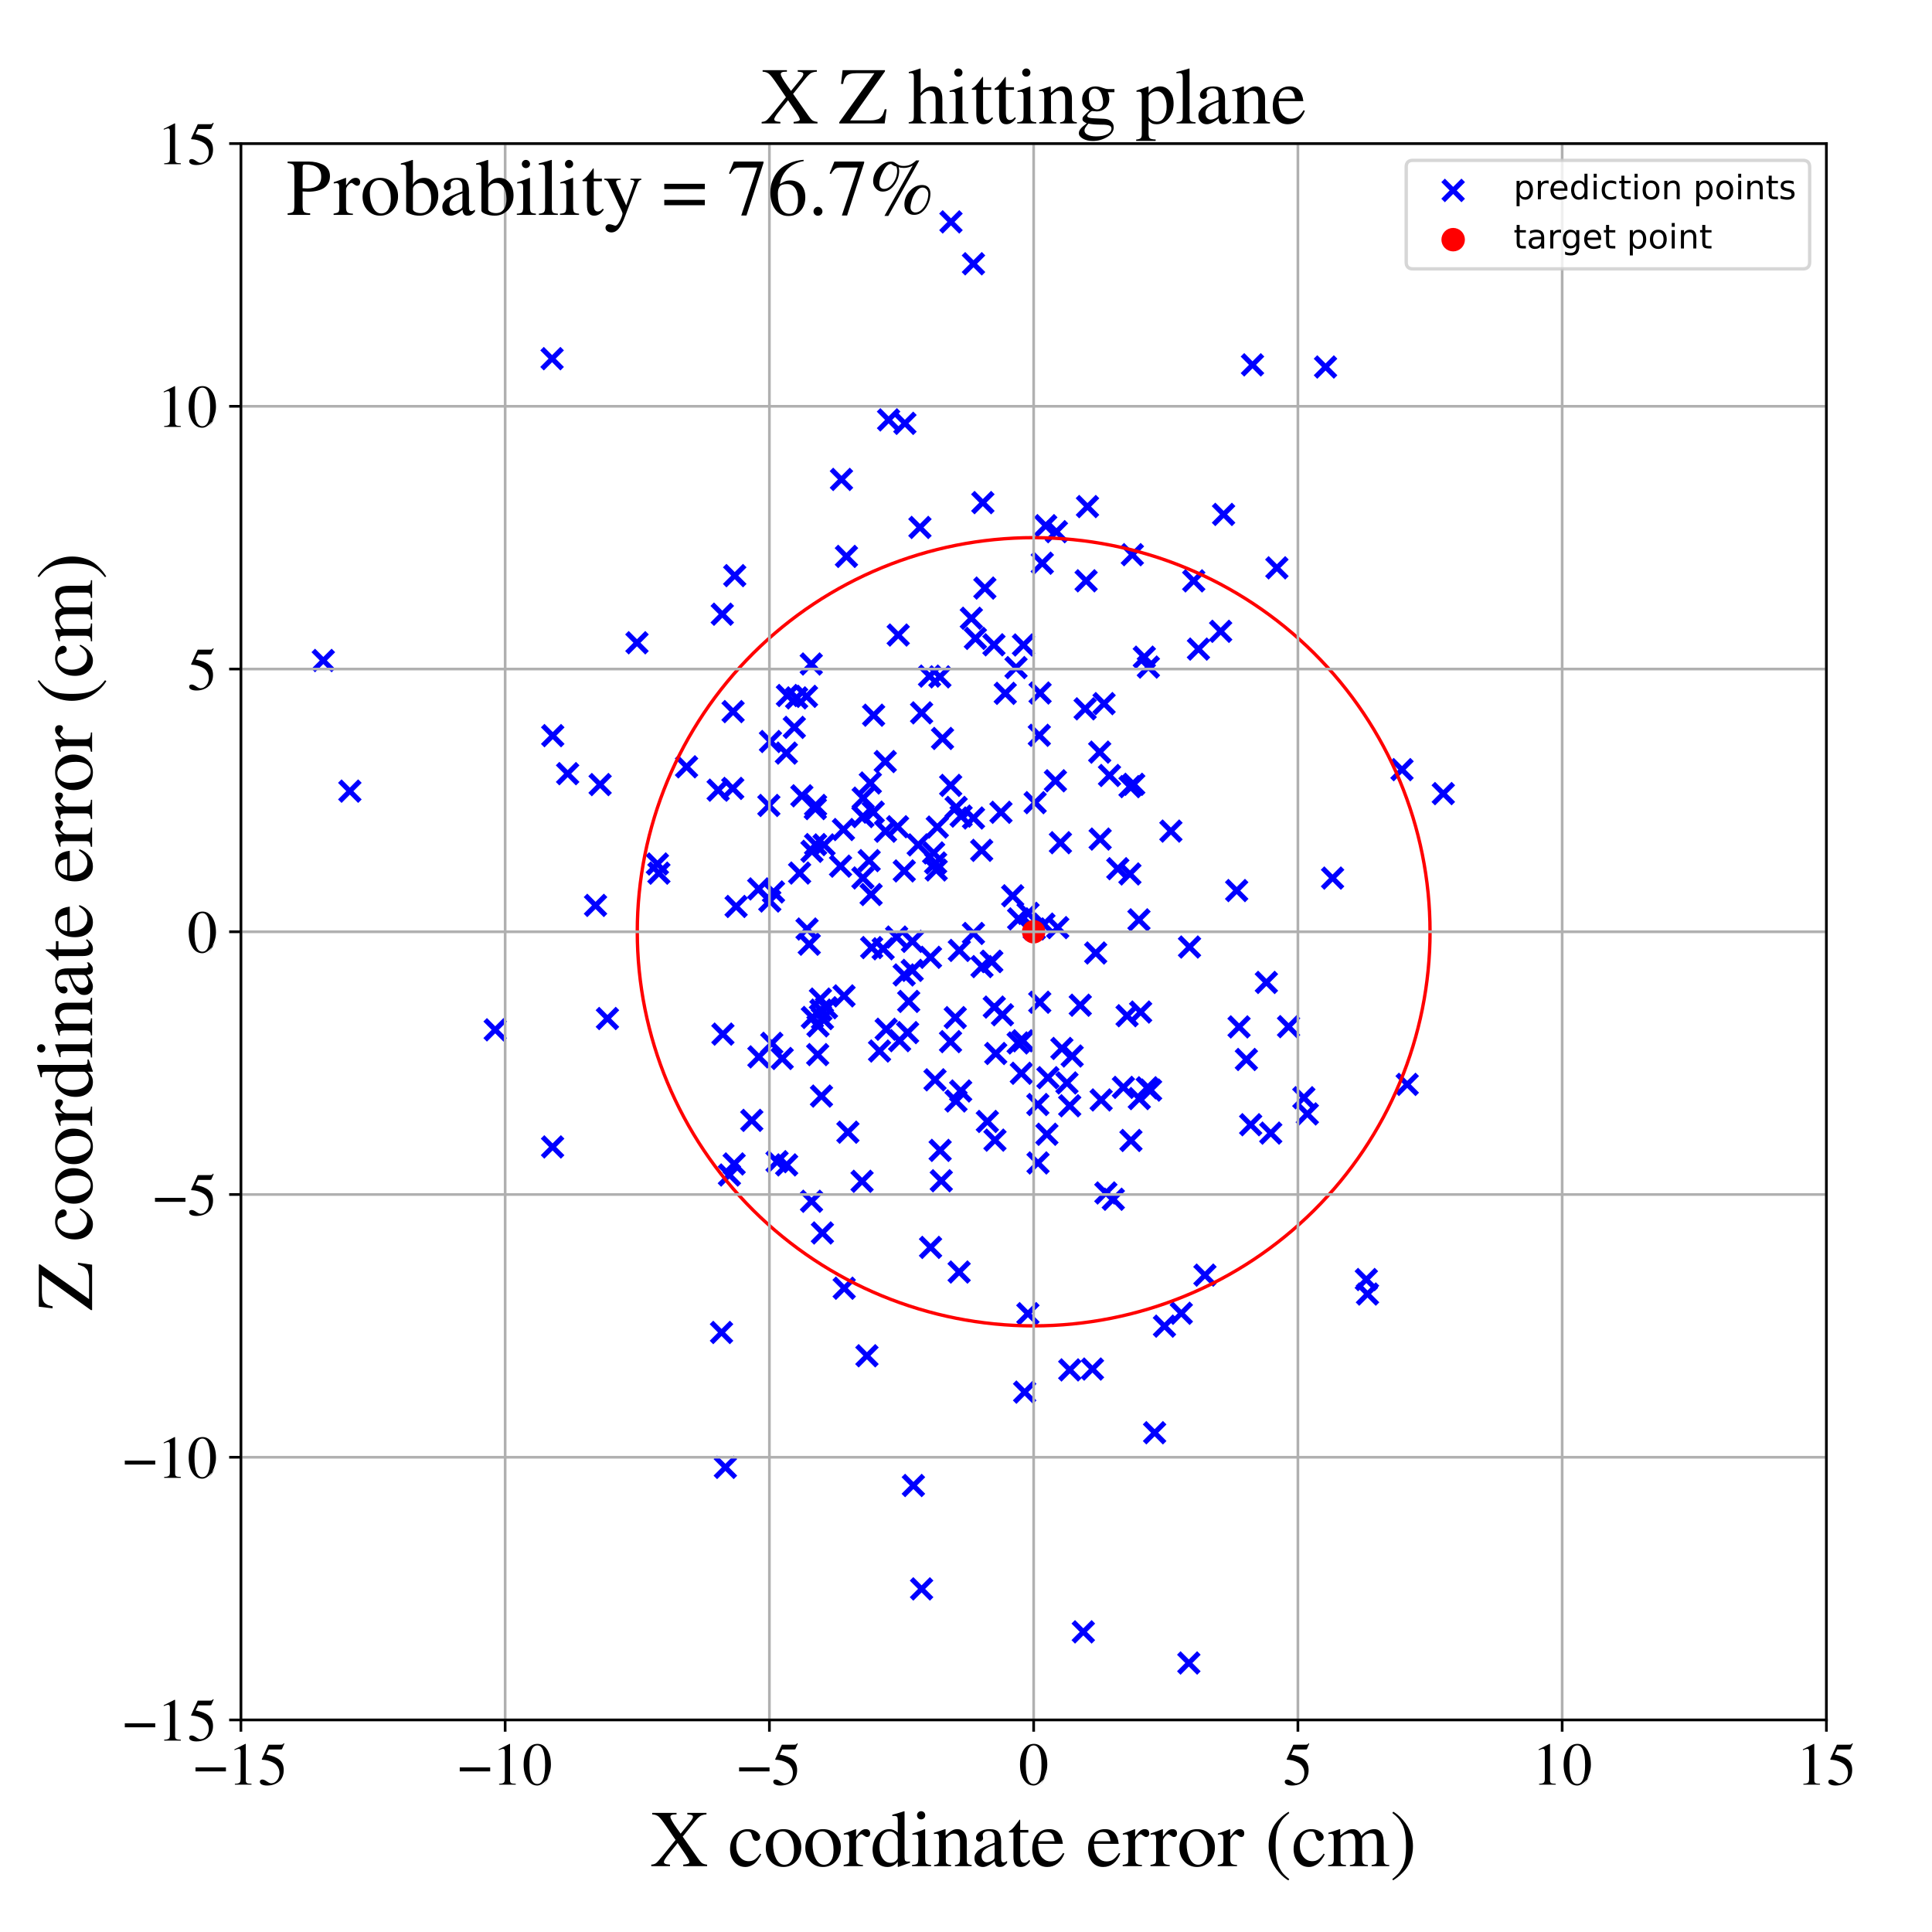 <?xml version="1.0" encoding="utf-8" standalone="no"?>
<!DOCTYPE svg PUBLIC "-//W3C//DTD SVG 1.1//EN"
  "http://www.w3.org/Graphics/SVG/1.1/DTD/svg11.dtd">
<!-- Created with matplotlib (https://matplotlib.org/) -->
<svg height="576pt" version="1.1" viewBox="0 0 576 576" width="576pt" xmlns="http://www.w3.org/2000/svg" xmlns:xlink="http://www.w3.org/1999/xlink">
 <defs>
  <style type="text/css">
*{stroke-linecap:butt;stroke-linejoin:round;}
  </style>
 </defs>
 <g id="figure_1">
  <g id="patch_1">
   <path d="M 0 576 
L 576 576 
L 576 0 
L 0 0 
z
" style="fill:#ffffff;"/>
  </g>
  <g id="axes_1">
   <g id="patch_2">
    <path d="M 71.822 512.784 
L 544.52 512.784 
L 544.52 42.802 
L 71.822 42.802 
z
" style="fill:#ffffff;"/>
   </g>
   <g id="PathCollection_1">
    <defs>
     <path d="M -3 3 
L 3 -3 
M -3 -3 
L 3 3 
" id="me55f3f92ea" style="stroke:#0000ff;stroke-width:1.5;"/>
    </defs>
    <g clip-path="url(#p566b7bde39)">
     <use style="fill:#0000ff;stroke:#0000ff;stroke-width:1.5;" x="245.207" xlink:href="#me55f3f92ea" y="303.686"/>
     <use style="fill:#0000ff;stroke:#0000ff;stroke-width:1.5;" x="290.221" xlink:href="#me55f3f92ea" y="278.298"/>
     <use style="fill:#0000ff;stroke:#0000ff;stroke-width:1.5;" x="189.905" xlink:href="#me55f3f92ea" y="191.631"/>
     <use style="fill:#0000ff;stroke:#0000ff;stroke-width:1.5;" x="10.188" xlink:href="#me55f3f92ea" y="314.107"/>
     <use style="fill:#0000ff;stroke:#0000ff;stroke-width:1.5;" x="218.877" xlink:href="#me55f3f92ea" y="347.016"/>
     <use style="fill:#0000ff;stroke:#0000ff;stroke-width:1.5;" x="326.665" xlink:href="#me55f3f92ea" y="284.123"/>
     <use style="fill:#0000ff;stroke:#0000ff;stroke-width:1.5;" x="244.603" xlink:href="#me55f3f92ea" y="297.859"/>
     <use style="fill:#0000ff;stroke:#0000ff;stroke-width:1.5;" x="330.784" xlink:href="#me55f3f92ea" y="231.201"/>
     <use style="fill:#0000ff;stroke:#0000ff;stroke-width:1.5;" x="333.255" xlink:href="#me55f3f92ea" y="258.992"/>
     <use style="fill:#0000ff;stroke:#0000ff;stroke-width:1.5;" x="237.503" xlink:href="#me55f3f92ea" y="208.067"/>
     <use style="fill:#0000ff;stroke:#0000ff;stroke-width:1.5;" x="324.218" xlink:href="#me55f3f92ea" y="151.029"/>
     <use style="fill:#0000ff;stroke:#0000ff;stroke-width:1.5;" x="234.528" xlink:href="#me55f3f92ea" y="347.3"/>
     <use style="fill:#0000ff;stroke:#0000ff;stroke-width:1.5;" x="368.697" xlink:href="#me55f3f92ea" y="265.508"/>
     <use style="fill:#0000ff;stroke:#0000ff;stroke-width:1.5;" x="196.443" xlink:href="#me55f3f92ea" y="260.319"/>
     <use style="fill:#0000ff;stroke:#0000ff;stroke-width:1.5;" x="270.914" xlink:href="#me55f3f92ea" y="298.556"/>
     <use style="fill:#0000ff;stroke:#0000ff;stroke-width:1.5;" x="215.341" xlink:href="#me55f3f92ea" y="183.119"/>
     <use style="fill:#0000ff;stroke:#0000ff;stroke-width:1.5;" x="296.329" xlink:href="#me55f3f92ea" y="192.242"/>
     <use style="fill:#0000ff;stroke:#0000ff;stroke-width:1.5;" x="215.117" xlink:href="#me55f3f92ea" y="397.26"/>
     <use style="fill:#0000ff;stroke:#0000ff;stroke-width:1.5;" x="278.948" xlink:href="#me55f3f92ea" y="257.292"/>
     <use style="fill:#0000ff;stroke:#0000ff;stroke-width:1.5;" x="311.223" xlink:href="#me55f3f92ea" y="275.513"/>
     <use style="fill:#0000ff;stroke:#0000ff;stroke-width:1.5;" x="378.859" xlink:href="#me55f3f92ea" y="337.821"/>
     <use style="fill:#0000ff;stroke:#0000ff;stroke-width:1.5;" x="304.501" xlink:href="#me55f3f92ea" y="319.98"/>
     <use style="fill:#0000ff;stroke:#0000ff;stroke-width:1.5;" x="245.189" xlink:href="#me55f3f92ea" y="367.591"/>
     <use style="fill:#0000ff;stroke:#0000ff;stroke-width:1.5;" x="272.023" xlink:href="#me55f3f92ea" y="280.655"/>
     <use style="fill:#0000ff;stroke:#0000ff;stroke-width:1.5;" x="329.701" xlink:href="#me55f3f92ea" y="355.665"/>
     <use style="fill:#0000ff;stroke:#0000ff;stroke-width:1.5;" x="264.009" xlink:href="#me55f3f92ea" y="247.817"/>
     <use style="fill:#0000ff;stroke:#0000ff;stroke-width:1.5;" x="224.134" xlink:href="#me55f3f92ea" y="334.023"/>
     <use style="fill:#0000ff;stroke:#0000ff;stroke-width:1.5;" x="311.764" xlink:href="#me55f3f92ea" y="156.727"/>
     <use style="fill:#0000ff;stroke:#0000ff;stroke-width:1.5;" x="229.223" xlink:href="#me55f3f92ea" y="240.133"/>
     <use style="fill:#0000ff;stroke:#0000ff;stroke-width:1.5;" x="303.546" xlink:href="#me55f3f92ea" y="310.94"/>
     <use style="fill:#0000ff;stroke:#0000ff;stroke-width:1.5;" x="1062.668" xlink:href="#me55f3f92ea" y="277.666"/>
     <use style="fill:#0000ff;stroke:#0000ff;stroke-width:1.5;" x="251.635" xlink:href="#me55f3f92ea" y="296.91"/>
     <use style="fill:#0000ff;stroke:#0000ff;stroke-width:1.5;" x="280.215" xlink:href="#me55f3f92ea" y="201.796"/>
     <use style="fill:#0000ff;stroke:#0000ff;stroke-width:1.5;" x="315.35" xlink:href="#me55f3f92ea" y="276.558"/>
     <use style="fill:#0000ff;stroke:#0000ff;stroke-width:1.5;" x="286.539" xlink:href="#me55f3f92ea" y="243.315"/>
     <use style="fill:#0000ff;stroke:#0000ff;stroke-width:1.5;" x="430.3" xlink:href="#me55f3f92ea" y="236.603"/>
     <use style="fill:#0000ff;stroke:#0000ff;stroke-width:1.5;" x="344.235" xlink:href="#me55f3f92ea" y="427.149"/>
     <use style="fill:#0000ff;stroke:#0000ff;stroke-width:1.5;" x="312.116" xlink:href="#me55f3f92ea" y="338.166"/>
     <use style="fill:#0000ff;stroke:#0000ff;stroke-width:1.5;" x="47.032" xlink:href="#me55f3f92ea" y="249.142"/>
     <use style="fill:#0000ff;stroke:#0000ff;stroke-width:1.5;" x="260.342" xlink:href="#me55f3f92ea" y="242.13"/>
     <use style="fill:#0000ff;stroke:#0000ff;stroke-width:1.5;" x="234.761" xlink:href="#me55f3f92ea" y="207.35"/>
     <use style="fill:#0000ff;stroke:#0000ff;stroke-width:1.5;" x="279.442" xlink:href="#me55f3f92ea" y="246.584"/>
     <use style="fill:#0000ff;stroke:#0000ff;stroke-width:1.5;" x="310.084" xlink:href="#me55f3f92ea" y="206.614"/>
     <use style="fill:#0000ff;stroke:#0000ff;stroke-width:1.5;" x="233.207" xlink:href="#me55f3f92ea" y="315.568"/>
     <use style="fill:#0000ff;stroke:#0000ff;stroke-width:1.5;" x="290.229" xlink:href="#me55f3f92ea" y="78.64"/>
     <use style="fill:#0000ff;stroke:#0000ff;stroke-width:1.5;" x="250.874" xlink:href="#me55f3f92ea" y="142.934"/>
     <use style="fill:#0000ff;stroke:#0000ff;stroke-width:1.5;" x="325.704" xlink:href="#me55f3f92ea" y="408.165"/>
     <use style="fill:#0000ff;stroke:#0000ff;stroke-width:1.5;" x="314.953" xlink:href="#me55f3f92ea" y="158.513"/>
     <use style="fill:#0000ff;stroke:#0000ff;stroke-width:1.5;" x="263.927" xlink:href="#me55f3f92ea" y="227.047"/>
     <use style="fill:#0000ff;stroke:#0000ff;stroke-width:1.5;" x="230.101" xlink:href="#me55f3f92ea" y="311.053"/>
     <use style="fill:#0000ff;stroke:#0000ff;stroke-width:1.5;" x="260.458" xlink:href="#me55f3f92ea" y="213.228"/>
     <use style="fill:#0000ff;stroke:#0000ff;stroke-width:1.5;" x="269.567" xlink:href="#me55f3f92ea" y="290.664"/>
     <use style="fill:#0000ff;stroke:#0000ff;stroke-width:1.5;" x="241.868" xlink:href="#me55f3f92ea" y="197.964"/>
     <use style="fill:#0000ff;stroke:#0000ff;stroke-width:1.5;" x="302.913" xlink:href="#me55f3f92ea" y="199.033"/>
     <use style="fill:#0000ff;stroke:#0000ff;stroke-width:1.5;" x="251.686" xlink:href="#me55f3f92ea" y="384.066"/>
     <use style="fill:#0000ff;stroke:#0000ff;stroke-width:1.5;" x="337.176" xlink:href="#me55f3f92ea" y="340.018"/>
     <use style="fill:#0000ff;stroke:#0000ff;stroke-width:1.5;" x="240.606" xlink:href="#me55f3f92ea" y="276.977"/>
     <use style="fill:#0000ff;stroke:#0000ff;stroke-width:1.5;" x="241.946" xlink:href="#me55f3f92ea" y="358.143"/>
     <use style="fill:#0000ff;stroke:#0000ff;stroke-width:1.5;" x="310.748" xlink:href="#me55f3f92ea" y="167.913"/>
     <use style="fill:#0000ff;stroke:#0000ff;stroke-width:1.5;" x="407.352" xlink:href="#me55f3f92ea" y="381.478"/>
     <use style="fill:#0000ff;stroke:#0000ff;stroke-width:1.5;" x="721.507" xlink:href="#me55f3f92ea" y="501.315"/>
     <use style="fill:#0000ff;stroke:#0000ff;stroke-width:1.5;" x="295.688" xlink:href="#me55f3f92ea" y="286.676"/>
     <use style="fill:#0000ff;stroke:#0000ff;stroke-width:1.5;" x="337.597" xlink:href="#me55f3f92ea" y="165.369"/>
     <use style="fill:#0000ff;stroke:#0000ff;stroke-width:1.5;" x="230.609" xlink:href="#me55f3f92ea" y="265.923"/>
     <use style="fill:#0000ff;stroke:#0000ff;stroke-width:1.5;" x="274.766" xlink:href="#me55f3f92ea" y="212.531"/>
     <use style="fill:#0000ff;stroke:#0000ff;stroke-width:1.5;" x="263.3" xlink:href="#me55f3f92ea" y="282.87"/>
     <use style="fill:#0000ff;stroke:#0000ff;stroke-width:1.5;" x="277.128" xlink:href="#me55f3f92ea" y="201.571"/>
     <use style="fill:#0000ff;stroke:#0000ff;stroke-width:1.5;" x="292.675" xlink:href="#me55f3f92ea" y="253.522"/>
     <use style="fill:#0000ff;stroke:#0000ff;stroke-width:1.5;" x="339.668" xlink:href="#me55f3f92ea" y="327.53"/>
     <use style="fill:#0000ff;stroke:#0000ff;stroke-width:1.5;" x="341.162" xlink:href="#me55f3f92ea" y="195.926"/>
     <use style="fill:#0000ff;stroke:#0000ff;stroke-width:1.5;" x="280.632" xlink:href="#me55f3f92ea" y="352.028"/>
     <use style="fill:#0000ff;stroke:#0000ff;stroke-width:1.5;" x="215.527" xlink:href="#me55f3f92ea" y="308.31"/>
     <use style="fill:#0000ff;stroke:#0000ff;stroke-width:1.5;" x="147.64" xlink:href="#me55f3f92ea" y="307.026"/>
     <use style="fill:#0000ff;stroke:#0000ff;stroke-width:1.5;" x="226.253" xlink:href="#me55f3f92ea" y="315.093"/>
     <use style="fill:#0000ff;stroke:#0000ff;stroke-width:1.5;" x="377.549" xlink:href="#me55f3f92ea" y="292.899"/>
     <use style="fill:#0000ff;stroke:#0000ff;stroke-width:1.5;" x="322.07" xlink:href="#me55f3f92ea" y="299.692"/>
     <use style="fill:#0000ff;stroke:#0000ff;stroke-width:1.5;" x="331.918" xlink:href="#me55f3f92ea" y="357.544"/>
     <use style="fill:#0000ff;stroke:#0000ff;stroke-width:1.5;" x="316.153" xlink:href="#me55f3f92ea" y="251.244"/>
     <use style="fill:#0000ff;stroke:#0000ff;stroke-width:1.5;" x="243.076" xlink:href="#me55f3f92ea" y="241.075"/>
     <use style="fill:#0000ff;stroke:#0000ff;stroke-width:1.5;" x="292.769" xlink:href="#me55f3f92ea" y="288.179"/>
     <use style="fill:#0000ff;stroke:#0000ff;stroke-width:1.5;" x="271.962" xlink:href="#me55f3f92ea" y="289.305"/>
     <use style="fill:#0000ff;stroke:#0000ff;stroke-width:1.5;" x="290.237" xlink:href="#me55f3f92ea" y="243.877"/>
     <use style="fill:#0000ff;stroke:#0000ff;stroke-width:1.5;" x="334.924" xlink:href="#me55f3f92ea" y="324.186"/>
     <use style="fill:#0000ff;stroke:#0000ff;stroke-width:1.5;" x="243.154" xlink:href="#me55f3f92ea" y="240.129"/>
     <use style="fill:#0000ff;stroke:#0000ff;stroke-width:1.5;" x="244.914" xlink:href="#me55f3f92ea" y="326.786"/>
     <use style="fill:#0000ff;stroke:#0000ff;stroke-width:1.5;" x="384.159" xlink:href="#me55f3f92ea" y="306.083"/>
     <use style="fill:#0000ff;stroke:#0000ff;stroke-width:1.5;" x="234.446" xlink:href="#me55f3f92ea" y="224.526"/>
     <use style="fill:#0000ff;stroke:#0000ff;stroke-width:1.5;" x="164.793" xlink:href="#me55f3f92ea" y="219.319"/>
     <use style="fill:#0000ff;stroke:#0000ff;stroke-width:1.5;" x="417.988" xlink:href="#me55f3f92ea" y="229.46"/>
     <use style="fill:#0000ff;stroke:#0000ff;stroke-width:1.5;" x="269.781" xlink:href="#me55f3f92ea" y="126.212"/>
     <use style="fill:#0000ff;stroke:#0000ff;stroke-width:1.5;" x="164.601" xlink:href="#me55f3f92ea" y="106.933"/>
     <use style="fill:#0000ff;stroke:#0000ff;stroke-width:1.5;" x="264.924" xlink:href="#me55f3f92ea" y="125.184"/>
     <use style="fill:#0000ff;stroke:#0000ff;stroke-width:1.5;" x="267.598" xlink:href="#me55f3f92ea" y="246.482"/>
     <use style="fill:#0000ff;stroke:#0000ff;stroke-width:1.5;" x="277.415" xlink:href="#me55f3f92ea" y="285.412"/>
     <use style="fill:#0000ff;stroke:#0000ff;stroke-width:1.5;" x="295.554" xlink:href="#me55f3f92ea" y="286.592"/>
     <use style="fill:#0000ff;stroke:#0000ff;stroke-width:1.5;" x="389.766" xlink:href="#me55f3f92ea" y="332.102"/>
     <use style="fill:#0000ff;stroke:#0000ff;stroke-width:1.5;" x="309.862" xlink:href="#me55f3f92ea" y="219.221"/>
     <use style="fill:#0000ff;stroke:#0000ff;stroke-width:1.5;" x="257.257" xlink:href="#me55f3f92ea" y="261.748"/>
     <use style="fill:#0000ff;stroke:#0000ff;stroke-width:1.5;" x="257.343" xlink:href="#me55f3f92ea" y="237.954"/>
     <use style="fill:#0000ff;stroke:#0000ff;stroke-width:1.5;" x="318.939" xlink:href="#me55f3f92ea" y="408.417"/>
     <use style="fill:#0000ff;stroke:#0000ff;stroke-width:1.5;" x="327.86" xlink:href="#me55f3f92ea" y="224.241"/>
     <use style="fill:#0000ff;stroke:#0000ff;stroke-width:1.5;" x="327.994" xlink:href="#me55f3f92ea" y="250.161"/>
     <use style="fill:#0000ff;stroke:#0000ff;stroke-width:1.5;" x="328.292" xlink:href="#me55f3f92ea" y="327.935"/>
     <use style="fill:#0000ff;stroke:#0000ff;stroke-width:1.5;" x="259.478" xlink:href="#me55f3f92ea" y="233.439"/>
     <use style="fill:#0000ff;stroke:#0000ff;stroke-width:1.5;" x="339.562" xlink:href="#me55f3f92ea" y="274.244"/>
     <use style="fill:#0000ff;stroke:#0000ff;stroke-width:1.5;" x="244.746" xlink:href="#me55f3f92ea" y="301.156"/>
     <use style="fill:#0000ff;stroke:#0000ff;stroke-width:1.5;" x="359.235" xlink:href="#me55f3f92ea" y="380.164"/>
     <use style="fill:#0000ff;stroke:#0000ff;stroke-width:1.5;" x="219.051" xlink:href="#me55f3f92ea" y="171.614"/>
     <use style="fill:#0000ff;stroke:#0000ff;stroke-width:1.5;" x="283.386" xlink:href="#me55f3f92ea" y="310.549"/>
     <use style="fill:#0000ff;stroke:#0000ff;stroke-width:1.5;" x="217.467" xlink:href="#me55f3f92ea" y="350.309"/>
     <use style="fill:#0000ff;stroke:#0000ff;stroke-width:1.5;" x="164.748" xlink:href="#me55f3f92ea" y="341.943"/>
     <use style="fill:#0000ff;stroke:#0000ff;stroke-width:1.5;" x="285.956" xlink:href="#me55f3f92ea" y="379.239"/>
     <use style="fill:#0000ff;stroke:#0000ff;stroke-width:1.5;" x="289.594" xlink:href="#me55f3f92ea" y="184.328"/>
     <use style="fill:#0000ff;stroke:#0000ff;stroke-width:1.5;" x="218.561" xlink:href="#me55f3f92ea" y="212.153"/>
     <use style="fill:#0000ff;stroke:#0000ff;stroke-width:1.5;" x="241.268" xlink:href="#me55f3f92ea" y="281.503"/>
     <use style="fill:#0000ff;stroke:#0000ff;stroke-width:1.5;" x="407.699" xlink:href="#me55f3f92ea" y="385.8"/>
     <use style="fill:#0000ff;stroke:#0000ff;stroke-width:1.5;" x="419.539" xlink:href="#me55f3f92ea" y="323.295"/>
     <use style="fill:#0000ff;stroke:#0000ff;stroke-width:1.5;" x="299.707" xlink:href="#me55f3f92ea" y="206.712"/>
     <use style="fill:#0000ff;stroke:#0000ff;stroke-width:1.5;" x="240.447" xlink:href="#me55f3f92ea" y="207.61"/>
     <use style="fill:#0000ff;stroke:#0000ff;stroke-width:1.5;" x="178.919" xlink:href="#me55f3f92ea" y="233.91"/>
     <use style="fill:#0000ff;stroke:#0000ff;stroke-width:1.5;" x="296.863" xlink:href="#me55f3f92ea" y="314.084"/>
     <use style="fill:#0000ff;stroke:#0000ff;stroke-width:1.5;" x="169.237" xlink:href="#me55f3f92ea" y="230.655"/>
     <use style="fill:#0000ff;stroke:#0000ff;stroke-width:1.5;" x="251.462" xlink:href="#me55f3f92ea" y="247.315"/>
     <use style="fill:#0000ff;stroke:#0000ff;stroke-width:1.5;" x="239.061" xlink:href="#me55f3f92ea" y="237.258"/>
     <use style="fill:#0000ff;stroke:#0000ff;stroke-width:1.5;" x="329.164" xlink:href="#me55f3f92ea" y="209.776"/>
     <use style="fill:#0000ff;stroke:#0000ff;stroke-width:1.5;" x="347.169" xlink:href="#me55f3f92ea" y="395.375"/>
     <use style="fill:#0000ff;stroke:#0000ff;stroke-width:1.5;" x="308.366" xlink:href="#me55f3f92ea" y="276.95"/>
     <use style="fill:#0000ff;stroke:#0000ff;stroke-width:1.5;" x="318.098" xlink:href="#me55f3f92ea" y="322.868"/>
     <use style="fill:#0000ff;stroke:#0000ff;stroke-width:1.5;" x="96.392" xlink:href="#me55f3f92ea" y="196.917"/>
     <use style="fill:#0000ff;stroke:#0000ff;stroke-width:1.5;" x="283.518" xlink:href="#me55f3f92ea" y="66.154"/>
     <use style="fill:#0000ff;stroke:#0000ff;stroke-width:1.5;" x="257.015" xlink:href="#me55f3f92ea" y="352.188"/>
     <use style="fill:#0000ff;stroke:#0000ff;stroke-width:1.5;" x="304.95" xlink:href="#me55f3f92ea" y="310.296"/>
     <use style="fill:#0000ff;stroke:#0000ff;stroke-width:1.5;" x="231.663" xlink:href="#me55f3f92ea" y="346.34"/>
     <use style="fill:#0000ff;stroke:#0000ff;stroke-width:1.5;" x="336.02" xlink:href="#me55f3f92ea" y="302.822"/>
     <use style="fill:#0000ff;stroke:#0000ff;stroke-width:1.5;" x="195.998" xlink:href="#me55f3f92ea" y="257.584"/>
     <use style="fill:#0000ff;stroke:#0000ff;stroke-width:1.5;" x="322.976" xlink:href="#me55f3f92ea" y="486.517"/>
     <use style="fill:#0000ff;stroke:#0000ff;stroke-width:1.5;" x="298.425" xlink:href="#me55f3f92ea" y="242.177"/>
     <use style="fill:#0000ff;stroke:#0000ff;stroke-width:1.5;" x="226.206" xlink:href="#me55f3f92ea" y="265.02"/>
     <use style="fill:#0000ff;stroke:#0000ff;stroke-width:1.5;" x="966.77" xlink:href="#me55f3f92ea" y="126.247"/>
     <use style="fill:#0000ff;stroke:#0000ff;stroke-width:1.5;" x="229.505" xlink:href="#me55f3f92ea" y="268.632"/>
     <use style="fill:#0000ff;stroke:#0000ff;stroke-width:1.5;" x="218.461" xlink:href="#me55f3f92ea" y="235.054"/>
     <use style="fill:#0000ff;stroke:#0000ff;stroke-width:1.5;" x="246.41" xlink:href="#me55f3f92ea" y="300.447"/>
     <use style="fill:#0000ff;stroke:#0000ff;stroke-width:1.5;" x="229.705" xlink:href="#me55f3f92ea" y="221.068"/>
     <use style="fill:#0000ff;stroke:#0000ff;stroke-width:1.5;" x="357.307" xlink:href="#me55f3f92ea" y="193.519"/>
     <use style="fill:#0000ff;stroke:#0000ff;stroke-width:1.5;" x="318.924" xlink:href="#me55f3f92ea" y="329.669"/>
     <use style="fill:#0000ff;stroke:#0000ff;stroke-width:1.5;" x="270.589" xlink:href="#me55f3f92ea" y="307.855"/>
     <use style="fill:#0000ff;stroke:#0000ff;stroke-width:1.5;" x="284.803" xlink:href="#me55f3f92ea" y="303.39"/>
     <use style="fill:#0000ff;stroke:#0000ff;stroke-width:1.5;" x="242.075" xlink:href="#me55f3f92ea" y="253.807"/>
     <use style="fill:#0000ff;stroke:#0000ff;stroke-width:1.5;" x="257.272" xlink:href="#me55f3f92ea" y="243.454"/>
     <use style="fill:#0000ff;stroke:#0000ff;stroke-width:1.5;" x="274.266" xlink:href="#me55f3f92ea" y="157.25"/>
     <use style="fill:#0000ff;stroke:#0000ff;stroke-width:1.5;" x="214.108" xlink:href="#me55f3f92ea" y="235.577"/>
     <use style="fill:#0000ff;stroke:#0000ff;stroke-width:1.5;" x="373.417" xlink:href="#me55f3f92ea" y="108.778"/>
     <use style="fill:#0000ff;stroke:#0000ff;stroke-width:1.5;" x="323.516" xlink:href="#me55f3f92ea" y="211.33"/>
     <use style="fill:#0000ff;stroke:#0000ff;stroke-width:1.5;" x="250.6" xlink:href="#me55f3f92ea" y="258.233"/>
     <use style="fill:#0000ff;stroke:#0000ff;stroke-width:1.5;" x="277.437" xlink:href="#me55f3f92ea" y="371.897"/>
     <use style="fill:#0000ff;stroke:#0000ff;stroke-width:1.5;" x="309.475" xlink:href="#me55f3f92ea" y="346.715"/>
     <use style="fill:#0000ff;stroke:#0000ff;stroke-width:1.5;" x="267.79" xlink:href="#me55f3f92ea" y="189.327"/>
     <use style="fill:#0000ff;stroke:#0000ff;stroke-width:1.5;" x="259.708" xlink:href="#me55f3f92ea" y="266.688"/>
     <use style="fill:#0000ff;stroke:#0000ff;stroke-width:1.5;" x="395.193" xlink:href="#me55f3f92ea" y="109.419"/>
     <use style="fill:#0000ff;stroke:#0000ff;stroke-width:1.5;" x="243.782" xlink:href="#me55f3f92ea" y="314.414"/>
     <use style="fill:#0000ff;stroke:#0000ff;stroke-width:1.5;" x="305.132" xlink:href="#me55f3f92ea" y="192.29"/>
     <use style="fill:#0000ff;stroke:#0000ff;stroke-width:1.5;" x="252.792" xlink:href="#me55f3f92ea" y="337.55"/>
     <use style="fill:#0000ff;stroke:#0000ff;stroke-width:1.5;" x="279.118" xlink:href="#me55f3f92ea" y="259.367"/>
     <use style="fill:#0000ff;stroke:#0000ff;stroke-width:1.5;" x="342.371" xlink:href="#me55f3f92ea" y="198.878"/>
     <use style="fill:#0000ff;stroke:#0000ff;stroke-width:1.5;" x="372.872" xlink:href="#me55f3f92ea" y="335.32"/>
     <use style="fill:#0000ff;stroke:#0000ff;stroke-width:1.5;" x="285.021" xlink:href="#me55f3f92ea" y="328.242"/>
     <use style="fill:#0000ff;stroke:#0000ff;stroke-width:1.5;" x="294.368" xlink:href="#me55f3f92ea" y="334.348"/>
     <use style="fill:#0000ff;stroke:#0000ff;stroke-width:1.5;" x="308.613" xlink:href="#me55f3f92ea" y="239.302"/>
     <use style="fill:#0000ff;stroke:#0000ff;stroke-width:1.5;" x="242.199" xlink:href="#me55f3f92ea" y="303.343"/>
     <use style="fill:#0000ff;stroke:#0000ff;stroke-width:1.5;" x="267.318" xlink:href="#me55f3f92ea" y="279.37"/>
     <use style="fill:#0000ff;stroke:#0000ff;stroke-width:1.5;" x="272.316" xlink:href="#me55f3f92ea" y="442.88"/>
     <use style="fill:#0000ff;stroke:#0000ff;stroke-width:1.5;" x="259.131" xlink:href="#me55f3f92ea" y="256.586"/>
     <use style="fill:#0000ff;stroke:#0000ff;stroke-width:1.5;" x="349.085" xlink:href="#me55f3f92ea" y="247.782"/>
     <use style="fill:#0000ff;stroke:#0000ff;stroke-width:1.5;" x="371.591" xlink:href="#me55f3f92ea" y="315.872"/>
     <use style="fill:#0000ff;stroke:#0000ff;stroke-width:1.5;" x="301.919" xlink:href="#me55f3f92ea" y="267.069"/>
     <use style="fill:#0000ff;stroke:#0000ff;stroke-width:1.5;" x="283.432" xlink:href="#me55f3f92ea" y="234.153"/>
     <use style="fill:#0000ff;stroke:#0000ff;stroke-width:1.5;" x="306.452" xlink:href="#me55f3f92ea" y="391.655"/>
     <use style="fill:#0000ff;stroke:#0000ff;stroke-width:1.5;" x="243.866" xlink:href="#me55f3f92ea" y="305.844"/>
     <use style="fill:#0000ff;stroke:#0000ff;stroke-width:1.5;" x="104.303" xlink:href="#me55f3f92ea" y="235.866"/>
     <use style="fill:#0000ff;stroke:#0000ff;stroke-width:1.5;" x="354.637" xlink:href="#me55f3f92ea" y="282.344"/>
     <use style="fill:#0000ff;stroke:#0000ff;stroke-width:1.5;" x="262.224" xlink:href="#me55f3f92ea" y="313.351"/>
     <use style="fill:#0000ff;stroke:#0000ff;stroke-width:1.5;" x="290.801" xlink:href="#me55f3f92ea" y="190.331"/>
     <use style="fill:#0000ff;stroke:#0000ff;stroke-width:1.5;" x="338.009" xlink:href="#me55f3f92ea" y="233.833"/>
     <use style="fill:#0000ff;stroke:#0000ff;stroke-width:1.5;" x="388.721" xlink:href="#me55f3f92ea" y="327.273"/>
     <use style="fill:#0000ff;stroke:#0000ff;stroke-width:1.5;" x="343.035" xlink:href="#me55f3f92ea" y="325.001"/>
     <use style="fill:#0000ff;stroke:#0000ff;stroke-width:1.5;" x="286.017" xlink:href="#me55f3f92ea" y="283.354"/>
     <use style="fill:#0000ff;stroke:#0000ff;stroke-width:1.5;" x="298.872" xlink:href="#me55f3f92ea" y="302.541"/>
     <use style="fill:#0000ff;stroke:#0000ff;stroke-width:1.5;" x="380.684" xlink:href="#me55f3f92ea" y="169.294"/>
     <use style="fill:#0000ff;stroke:#0000ff;stroke-width:1.5;" x="281.001" xlink:href="#me55f3f92ea" y="220.158"/>
     <use style="fill:#0000ff;stroke:#0000ff;stroke-width:1.5;" x="342.032" xlink:href="#me55f3f92ea" y="324.308"/>
     <use style="fill:#0000ff;stroke:#0000ff;stroke-width:1.5;" x="293.02" xlink:href="#me55f3f92ea" y="149.848"/>
     <use style="fill:#0000ff;stroke:#0000ff;stroke-width:1.5;" x="286.415" xlink:href="#me55f3f92ea" y="325.263"/>
     <use style="fill:#0000ff;stroke:#0000ff;stroke-width:1.5;" x="309.419" xlink:href="#me55f3f92ea" y="329.297"/>
     <use style="fill:#0000ff;stroke:#0000ff;stroke-width:1.5;" x="216.262" xlink:href="#me55f3f92ea" y="437.475"/>
     <use style="fill:#0000ff;stroke:#0000ff;stroke-width:1.5;" x="364.795" xlink:href="#me55f3f92ea" y="153.368"/>
     <use style="fill:#0000ff;stroke:#0000ff;stroke-width:1.5;" x="340.067" xlink:href="#me55f3f92ea" y="301.731"/>
     <use style="fill:#0000ff;stroke:#0000ff;stroke-width:1.5;" x="397.291" xlink:href="#me55f3f92ea" y="261.791"/>
     <use style="fill:#0000ff;stroke:#0000ff;stroke-width:1.5;" x="259.875" xlink:href="#me55f3f92ea" y="282.507"/>
     <use style="fill:#0000ff;stroke:#0000ff;stroke-width:1.5;" x="369.41" xlink:href="#me55f3f92ea" y="306.157"/>
     <use style="fill:#0000ff;stroke:#0000ff;stroke-width:1.5;" x="293.626" xlink:href="#me55f3f92ea" y="175.329"/>
     <use style="fill:#0000ff;stroke:#0000ff;stroke-width:1.5;" x="363.92" xlink:href="#me55f3f92ea" y="188.217"/>
     <use style="fill:#0000ff;stroke:#0000ff;stroke-width:1.5;" x="296.431" xlink:href="#me55f3f92ea" y="300.253"/>
     <use style="fill:#0000ff;stroke:#0000ff;stroke-width:1.5;" x="252.359" xlink:href="#me55f3f92ea" y="165.886"/>
     <use style="fill:#0000ff;stroke:#0000ff;stroke-width:1.5;" x="312.42" xlink:href="#me55f3f92ea" y="321.296"/>
     <use style="fill:#0000ff;stroke:#0000ff;stroke-width:1.5;" x="296.636" xlink:href="#me55f3f92ea" y="339.917"/>
     <use style="fill:#0000ff;stroke:#0000ff;stroke-width:1.5;" x="316.581" xlink:href="#me55f3f92ea" y="312.581"/>
     <use style="fill:#0000ff;stroke:#0000ff;stroke-width:1.5;" x="306.501" xlink:href="#me55f3f92ea" y="272.309"/>
     <use style="fill:#0000ff;stroke:#0000ff;stroke-width:1.5;" x="236.816" xlink:href="#me55f3f92ea" y="216.858"/>
     <use style="fill:#0000ff;stroke:#0000ff;stroke-width:1.5;" x="278.761" xlink:href="#me55f3f92ea" y="321.935"/>
     <use style="fill:#0000ff;stroke:#0000ff;stroke-width:1.5;" x="245.683" xlink:href="#me55f3f92ea" y="251.901"/>
     <use style="fill:#0000ff;stroke:#0000ff;stroke-width:1.5;" x="336.892" xlink:href="#me55f3f92ea" y="234.528"/>
     <use style="fill:#0000ff;stroke:#0000ff;stroke-width:1.5;" x="258.464" xlink:href="#me55f3f92ea" y="404.203"/>
     <use style="fill:#0000ff;stroke:#0000ff;stroke-width:1.5;" x="268.207" xlink:href="#me55f3f92ea" y="310.255"/>
     <use style="fill:#0000ff;stroke:#0000ff;stroke-width:1.5;" x="309.988" xlink:href="#me55f3f92ea" y="298.805"/>
     <use style="fill:#0000ff;stroke:#0000ff;stroke-width:1.5;" x="274.761" xlink:href="#me55f3f92ea" y="473.711"/>
     <use style="fill:#0000ff;stroke:#0000ff;stroke-width:1.5;" x="314.661" xlink:href="#me55f3f92ea" y="232.781"/>
     <use style="fill:#0000ff;stroke:#0000ff;stroke-width:1.5;" x="278.345" xlink:href="#me55f3f92ea" y="254.287"/>
     <use style="fill:#0000ff;stroke:#0000ff;stroke-width:1.5;" x="280.292" xlink:href="#me55f3f92ea" y="342.973"/>
     <use style="fill:#0000ff;stroke:#0000ff;stroke-width:1.5;" x="219.46" xlink:href="#me55f3f92ea" y="270.249"/>
     <use style="fill:#0000ff;stroke:#0000ff;stroke-width:1.5;" x="-1" xlink:href="#me55f3f92ea" y="209.077"/>
     <use style="fill:#0000ff;stroke:#0000ff;stroke-width:1.5;" x="-1" xlink:href="#me55f3f92ea" y="237.681"/>
     <use style="fill:#0000ff;stroke:#0000ff;stroke-width:1.5;" x="305.49" xlink:href="#me55f3f92ea" y="415.042"/>
     <use style="fill:#0000ff;stroke:#0000ff;stroke-width:1.5;" x="-1" xlink:href="#me55f3f92ea" y="232.672"/>
     <use style="fill:#0000ff;stroke:#0000ff;stroke-width:1.5;" x="-1" xlink:href="#me55f3f92ea" y="248.135"/>
     <use style="fill:#0000ff;stroke:#0000ff;stroke-width:1.5;" x="354.436" xlink:href="#me55f3f92ea" y="495.802"/>
     <use style="fill:#0000ff;stroke:#0000ff;stroke-width:1.5;" x="323.81" xlink:href="#me55f3f92ea" y="173.155"/>
     <use style="fill:#0000ff;stroke:#0000ff;stroke-width:1.5;" x="352.191" xlink:href="#me55f3f92ea" y="391.532"/>
     <use style="fill:#0000ff;stroke:#0000ff;stroke-width:1.5;" x="303.69" xlink:href="#me55f3f92ea" y="273.961"/>
     <use style="fill:#0000ff;stroke:#0000ff;stroke-width:1.5;" x="243.159" xlink:href="#me55f3f92ea" y="251.798"/>
     <use style="fill:#0000ff;stroke:#0000ff;stroke-width:1.5;" x="177.552" xlink:href="#me55f3f92ea" y="269.936"/>
     <use style="fill:#0000ff;stroke:#0000ff;stroke-width:1.5;" x="204.693" xlink:href="#me55f3f92ea" y="228.615"/>
     <use style="fill:#0000ff;stroke:#0000ff;stroke-width:1.5;" x="238.394" xlink:href="#me55f3f92ea" y="260.288"/>
     <use style="fill:#0000ff;stroke:#0000ff;stroke-width:1.5;" x="319.654" xlink:href="#me55f3f92ea" y="314.834"/>
     <use style="fill:#0000ff;stroke:#0000ff;stroke-width:1.5;" x="609.617" xlink:href="#me55f3f92ea" y="12.34"/>
     <use style="fill:#0000ff;stroke:#0000ff;stroke-width:1.5;" x="264.206" xlink:href="#me55f3f92ea" y="306.856"/>
     <use style="fill:#0000ff;stroke:#0000ff;stroke-width:1.5;" x="355.895" xlink:href="#me55f3f92ea" y="173.174"/>
     <use style="fill:#0000ff;stroke:#0000ff;stroke-width:1.5;" x="181.097" xlink:href="#me55f3f92ea" y="303.66"/>
     <use style="fill:#0000ff;stroke:#0000ff;stroke-width:1.5;" x="285.061" xlink:href="#me55f3f92ea" y="240.714"/>
     <use style="fill:#0000ff;stroke:#0000ff;stroke-width:1.5;" x="269.596" xlink:href="#me55f3f92ea" y="259.654"/>
     <use style="fill:#0000ff;stroke:#0000ff;stroke-width:1.5;" x="562.013" xlink:href="#me55f3f92ea" y="108.676"/>
     <use style="fill:#0000ff;stroke:#0000ff;stroke-width:1.5;" x="273.746" xlink:href="#me55f3f92ea" y="251.892"/>
     <use style="fill:#0000ff;stroke:#0000ff;stroke-width:1.5;" x="336.867" xlink:href="#me55f3f92ea" y="260.558"/>
    </g>
   </g>
   <g id="PathCollection_2">
    <defs>
     <path d="M 0 3 
C 0.796 3 1.559 2.684 2.121 2.121 
C 2.684 1.559 3 0.796 3 0 
C 3 -0.796 2.684 -1.559 2.121 -2.121 
C 1.559 -2.684 0.796 -3 0 -3 
C -0.796 -3 -1.559 -2.684 -2.121 -2.121 
C -2.684 -1.559 -3 -0.796 -3 0 
C -3 0.796 -2.684 1.559 -2.121 2.121 
C -1.559 2.684 -0.796 3 0 3 
z
" id="m44e9826e66" style="stroke:#ff0000;"/>
    </defs>
    <g clip-path="url(#p566b7bde39)">
     <use style="fill:#ff0000;stroke:#ff0000;" x="308.171" xlink:href="#m44e9826e66" y="277.793"/>
    </g>
   </g>
   <g id="patch_3">
    <path clip-path="url(#p566b7bde39)" d="M 308.171 395.288 
C 339.511 395.288 369.572 382.908 391.733 360.875 
C 413.894 338.841 426.346 308.953 426.346 277.793 
C 426.346 246.633 413.894 216.745 391.733 194.711 
C 369.572 172.677 339.511 160.297 308.171 160.297 
C 276.831 160.297 246.77 172.677 224.609 194.711 
C 202.448 216.745 189.997 246.633 189.997 277.793 
C 189.997 308.953 202.448 338.841 224.609 360.875 
C 246.77 382.908 276.831 395.288 308.171 395.288 
z
" style="fill:none;stroke:#ff0000;stroke-linejoin:miter;"/>
   </g>
   <g id="matplotlib.axis_1">
    <g id="xtick_1">
     <g id="line2d_1">
      <path clip-path="url(#p566b7bde39)" d="M 71.822 512.784 
L 71.822 42.802 
" style="fill:none;stroke:#b0b0b0;stroke-linecap:square;stroke-width:0.8;"/>
     </g>
     <g id="line2d_2">
      <defs>
       <path d="M 0 0 
L 0 3.5 
" id="m16b380669a" style="stroke:#000000;stroke-width:0.8;"/>
      </defs>
      <g>
       <use style="stroke:#000000;stroke-width:0.8;" x="71.822" xlink:href="#m16b380669a" y="512.784"/>
      </g>
     </g>
     <g id="text_1">
      <!-- −15 -->
      <defs>
       <path d="M 3 22 
L 3 28.594 
L 53.406 28.594 
L 53.406 22 
z
" id="FreeSerif-8722"/>
       <path d="M 18.297 59.297 
Q 16.5 59.297 11.094 57.094 
L 11.094 58.5 
L 29.094 67.594 
L 29.906 67.406 
L 29.906 7.406 
Q 29.906 3.797 31.703 2.688 
Q 33.5 1.594 39.406 1.5 
L 39.406 0 
L 11.797 0 
L 11.797 1.5 
Q 17.406 1.703 19.344 3.141 
Q 21.297 4.594 21.297 9.297 
L 21.297 54.594 
Q 21.297 59.297 18.297 59.297 
z
" id="FreeSerif-49"/>
       <path d="M 35.703 19.406 
Q 35.703 24.703 33.344 28.797 
Q 31 32.906 27.641 35.156 
Q 24.297 37.406 20.141 38.844 
Q 16 40.297 12.953 40.75 
Q 9.906 41.203 7.594 41.203 
Q 6.406 41.203 6.406 42 
Q 6.406 42.297 6.5 42.5 
L 17.406 66.203 
L 38.297 66.203 
Q 39.906 66.203 40.844 66.703 
Q 41.797 67.203 42.906 68.797 
L 43.797 68.094 
L 40 59.203 
Q 39.594 58.297 37.703 58.297 
L 18.094 58.297 
L 13.906 49.797 
Q 28.5 47.203 35.594 41.344 
Q 42.703 35.5 42.703 24.203 
Q 42.703 18.297 40.844 13.688 
Q 39 9.094 36.141 6.297 
Q 33.297 3.5 29.547 1.703 
Q 25.797 -0.094 22.344 -0.75 
Q 18.906 -1.406 15.406 -1.406 
Q 9.797 -1.406 6.5 0.25 
Q 3.203 1.906 3.203 4.797 
Q 3.203 8.5 7.5 8.5 
Q 10.297 8.5 14.75 5.391 
Q 19.203 2.297 21.797 2.297 
Q 27.703 2.297 31.703 7.25 
Q 35.703 12.203 35.703 19.406 
z
" id="FreeSerif-53"/>
      </defs>
      <g transform="translate(57.746 532.077)scale(0.18 -0.18)">
       <use xlink:href="#FreeSerif-8722"/>
       <use x="56.4" xlink:href="#FreeSerif-49"/>
       <use x="106.4" xlink:href="#FreeSerif-53"/>
      </g>
     </g>
    </g>
    <g id="xtick_2">
     <g id="line2d_3">
      <path clip-path="url(#p566b7bde39)" d="M 150.605 512.784 
L 150.605 42.802 
" style="fill:none;stroke:#b0b0b0;stroke-linecap:square;stroke-width:0.8;"/>
     </g>
     <g id="line2d_4">
      <g>
       <use style="stroke:#000000;stroke-width:0.8;" x="150.605" xlink:href="#m16b380669a" y="512.784"/>
      </g>
     </g>
     <g id="text_2">
      <!-- −10 -->
      <defs>
       <path d="M 47.594 17.797 
Q 35.203 -1.406 25 -1.406 
Q 14.797 -1.406 8.594 8.391 
Q 2.406 18.203 2.406 33.594 
Q 2.406 48.094 8.594 57.844 
Q 14.797 67.594 25.406 67.594 
Q 35.203 67.594 41.391 58 
Q 47.594 48.406 47.594 33 
Q 47.594 17.797 35.203 -1.406 
z
M 25.094 65 
Q 12 65 12 32.703 
Q 12 1.203 25 1.203 
Q 38 1.203 38 32.797 
Q 38 48.5 34.703 56.75 
Q 31.406 65 25.094 65 
z
" id="FreeSerif-48"/>
      </defs>
      <g transform="translate(136.529 532.077)scale(0.18 -0.18)">
       <use xlink:href="#FreeSerif-8722"/>
       <use x="56.4" xlink:href="#FreeSerif-49"/>
       <use x="106.4" xlink:href="#FreeSerif-48"/>
      </g>
     </g>
    </g>
    <g id="xtick_3">
     <g id="line2d_5">
      <path clip-path="url(#p566b7bde39)" d="M 229.388 512.784 
L 229.388 42.802 
" style="fill:none;stroke:#b0b0b0;stroke-linecap:square;stroke-width:0.8;"/>
     </g>
     <g id="line2d_6">
      <g>
       <use style="stroke:#000000;stroke-width:0.8;" x="229.388" xlink:href="#m16b380669a" y="512.784"/>
      </g>
     </g>
     <g id="text_3">
      <!-- −5 -->
      <g transform="translate(219.812 532.077)scale(0.18 -0.18)">
       <use xlink:href="#FreeSerif-8722"/>
       <use x="56.4" xlink:href="#FreeSerif-53"/>
      </g>
     </g>
    </g>
    <g id="xtick_4">
     <g id="line2d_7">
      <path clip-path="url(#p566b7bde39)" d="M 308.171 512.784 
L 308.171 42.802 
" style="fill:none;stroke:#b0b0b0;stroke-linecap:square;stroke-width:0.8;"/>
     </g>
     <g id="line2d_8">
      <g>
       <use style="stroke:#000000;stroke-width:0.8;" x="308.171" xlink:href="#m16b380669a" y="512.784"/>
      </g>
     </g>
     <g id="text_4">
      <!-- 0 -->
      <g transform="translate(303.671 532.077)scale(0.18 -0.18)">
       <use xlink:href="#FreeSerif-48"/>
      </g>
     </g>
    </g>
    <g id="xtick_5">
     <g id="line2d_9">
      <path clip-path="url(#p566b7bde39)" d="M 386.954 512.784 
L 386.954 42.802 
" style="fill:none;stroke:#b0b0b0;stroke-linecap:square;stroke-width:0.8;"/>
     </g>
     <g id="line2d_10">
      <g>
       <use style="stroke:#000000;stroke-width:0.8;" x="386.954" xlink:href="#m16b380669a" y="512.784"/>
      </g>
     </g>
     <g id="text_5">
      <!-- 5 -->
      <g transform="translate(382.454 532.077)scale(0.18 -0.18)">
       <use xlink:href="#FreeSerif-53"/>
      </g>
     </g>
    </g>
    <g id="xtick_6">
     <g id="line2d_11">
      <path clip-path="url(#p566b7bde39)" d="M 465.737 512.784 
L 465.737 42.802 
" style="fill:none;stroke:#b0b0b0;stroke-linecap:square;stroke-width:0.8;"/>
     </g>
     <g id="line2d_12">
      <g>
       <use style="stroke:#000000;stroke-width:0.8;" x="465.737" xlink:href="#m16b380669a" y="512.784"/>
      </g>
     </g>
     <g id="text_6">
      <!-- 10 -->
      <g transform="translate(456.737 532.077)scale(0.18 -0.18)">
       <use xlink:href="#FreeSerif-49"/>
       <use x="50" xlink:href="#FreeSerif-48"/>
      </g>
     </g>
    </g>
    <g id="xtick_7">
     <g id="line2d_13">
      <path clip-path="url(#p566b7bde39)" d="M 544.52 512.784 
L 544.52 42.802 
" style="fill:none;stroke:#b0b0b0;stroke-linecap:square;stroke-width:0.8;"/>
     </g>
     <g id="line2d_14">
      <g>
       <use style="stroke:#000000;stroke-width:0.8;" x="544.52" xlink:href="#m16b380669a" y="512.784"/>
      </g>
     </g>
     <g id="text_7">
      <!-- 15 -->
      <g transform="translate(535.52 532.077)scale(0.18 -0.18)">
       <use xlink:href="#FreeSerif-49"/>
       <use x="50" xlink:href="#FreeSerif-53"/>
      </g>
     </g>
    </g>
    <g id="text_8">
     <!-- X coordinate error (cm) -->
     <defs>
      <path d="M 69.594 66.203 
L 69.594 64.297 
Q 64.703 64 62.047 62.344 
Q 59.406 60.703 54.703 54.906 
L 40.094 36.703 
L 59.297 9.297 
Q 62.297 5 64.297 3.703 
Q 66.297 2.406 70.406 1.906 
L 70.406 0 
L 40.703 0 
L 40.703 1.906 
Q 44.797 2.297 46.594 2.938 
Q 48.406 3.594 48.406 5 
Q 48.406 7.203 43.297 14.797 
L 33.797 28.797 
L 21.906 14 
Q 16.703 7.5 16.703 5.406 
Q 16.703 3.703 18.297 2.953 
Q 19.906 2.203 24.297 1.906 
L 24.297 0 
L 1 0 
L 1 1.906 
Q 4.906 2.203 7 3.797 
Q 9.094 5.406 15.5 13.297 
L 31.203 32.594 
L 20.297 48.594 
Q 13.297 58.906 10.25 61.5 
Q 7.203 64.094 2.203 64.297 
L 2.203 66.203 
L 32.406 66.203 
L 32.406 64.297 
L 29.594 64.203 
Q 24.797 64.094 24.797 61.297 
Q 24.797 58.094 33.297 46.297 
L 37.5 40.406 
L 48.797 54.203 
Q 52.797 59.203 52.797 61.094 
Q 52.797 62.797 51.344 63.438 
Q 49.906 64.094 45.797 64.297 
L 45.797 66.203 
z
" id="FreeSerif-88"/>
      <path id="FreeSerif-32"/>
      <path d="M 2.5 21.297 
Q 2.5 32.406 9.047 39.203 
Q 15.594 46 24.406 46 
Q 30.703 46 35.25 42.953 
Q 39.797 39.906 39.797 35.703 
Q 39.797 34 38.391 32.75 
Q 37 31.5 35 31.5 
Q 31.594 31.5 30.297 36.094 
L 29.703 38.297 
Q 28.906 41.094 27.703 42.094 
Q 26.5 43.094 23.797 43.094 
Q 17.703 43.094 13.953 38.25 
Q 10.203 33.406 10.203 25.703 
Q 10.203 17.094 14.547 11.641 
Q 18.906 6.203 25.703 6.203 
Q 30 6.203 33.094 8.25 
Q 36.203 10.297 39.797 15.594 
L 41.203 14.703 
Q 40.203 12.703 39.453 11.391 
Q 38.703 10.094 36.75 7.5 
Q 34.797 4.906 32.891 3.297 
Q 31 1.703 27.891 0.344 
Q 24.797 -1 21.5 -1 
Q 13.203 -1 7.844 5.25 
Q 2.5 11.5 2.5 21.297 
z
" id="FreeSerif-99"/>
      <path d="M 24.594 46 
Q 34.203 46 40.391 39.594 
Q 46.594 33.203 46.594 23.406 
Q 46.594 13 40.188 6 
Q 33.797 -1 24.391 -1 
Q 15 -1 8.75 5.75 
Q 2.5 12.5 2.5 22.594 
Q 2.5 32.906 8.641 39.453 
Q 14.797 46 24.594 46 
z
M 11.5 27.5 
Q 11.5 16.797 15.391 9.297 
Q 19.297 1.797 25.594 1.797 
Q 31.203 1.797 34.391 6.594 
Q 37.594 11.406 37.594 19.906 
Q 37.594 30.203 33.594 36.703 
Q 29.594 43.203 23.297 43.203 
Q 18 43.203 14.75 38.891 
Q 11.5 34.594 11.5 27.5 
z
" id="FreeSerif-111"/>
      <path d="M 30.094 36.203 
Q 28.594 36.203 26.391 37.953 
Q 24.203 39.703 23.5 39.703 
Q 21.5 39.703 19 36.797 
Q 16.5 33.906 16.5 31.5 
L 16.5 9 
Q 16.5 4.703 18.203 3.203 
Q 19.906 1.703 25 1.5 
L 25 0 
L 1 0 
L 1 1.5 
Q 5.797 2.406 6.938 3.5 
Q 8.094 4.594 8.094 8.406 
L 8.094 33.406 
Q 8.094 36.703 7.344 38.047 
Q 6.594 39.406 4.703 39.406 
Q 3.094 39.406 1.203 39 
L 1.203 40.594 
Q 9.203 43.203 16 46 
L 16.5 45.797 
L 16.5 36.594 
Q 20.203 41.906 22.797 43.953 
Q 25.406 46 28.5 46 
Q 31.094 46 32.547 44.594 
Q 34 43.203 34 40.703 
Q 34 38.594 32.953 37.391 
Q 31.906 36.203 30.094 36.203 
z
" id="FreeSerif-114"/>
      <path d="M 34.203 -1 
L 33.797 -0.703 
L 33.797 5.703 
Q 29 -1 21 -1 
Q 12.703 -1 7.594 4.953 
Q 2.5 10.906 2.5 20.5 
Q 2.5 31.094 8.594 38.547 
Q 14.703 46 23.297 46 
Q 28.703 46 33.797 41.703 
L 33.797 57.297 
Q 33.797 60.406 32.891 61.406 
Q 32 62.406 29.203 62.406 
Q 27.797 62.406 27 62.297 
L 27 63.906 
Q 36.094 66.297 41.703 68.297 
L 42.203 68.094 
L 42.203 11.406 
Q 42.203 7.906 43.047 6.797 
Q 43.906 5.703 46.594 5.703 
Q 47.094 5.703 48.906 5.797 
L 48.906 4.203 
z
M 24.906 4.203 
Q 28.703 4.203 31.25 6.344 
Q 33.797 8.5 33.797 10.203 
L 33.797 33.203 
Q 33.797 37.203 30.688 40.203 
Q 27.594 43.203 23.594 43.203 
Q 17.906 43.203 14.5 38.094 
Q 11.094 33 11.094 24.5 
Q 11.094 15.297 14.891 9.75 
Q 18.703 4.203 24.906 4.203 
z
" id="FreeSerif-100"/>
      <path d="M 6.203 39.297 
Q 4 39.297 2 39 
L 2 40.5 
Q 9 42.5 17.5 46 
L 17.906 45.703 
L 17.906 10.203 
Q 17.906 4.797 19.156 3.344 
Q 20.406 1.906 25.297 1.5 
L 25.297 0 
L 1.594 0 
L 1.594 1.5 
Q 6.797 1.797 8.141 3.297 
Q 9.5 4.797 9.5 10.203 
L 9.5 33.406 
Q 9.5 36.703 8.75 38 
Q 8 39.297 6.203 39.297 
z
M 12.797 68.297 
Q 15 68.297 16.5 66.797 
Q 18 65.297 18 63.203 
Q 18 61 16.5 59.547 
Q 15 58.094 12.797 58.094 
Q 10.703 58.094 9.25 59.594 
Q 7.797 61.094 7.797 63.188 
Q 7.797 65.297 9.297 66.797 
Q 10.797 68.297 12.797 68.297 
z
" id="FreeSerif-105"/>
      <path d="M 1 39.797 
L 1 41.5 
Q 8.406 43.703 14.797 46 
L 15.5 45.797 
L 15.5 37.906 
Q 20.594 42.703 23.547 44.344 
Q 26.5 46 30 46 
Q 35.5 46 38.641 42.047 
Q 41.797 38.094 41.797 31 
L 41.797 8.094 
Q 41.797 4.406 43 3.156 
Q 44.203 1.906 47.906 1.5 
L 47.906 0 
L 27.094 0 
L 27.094 1.5 
Q 30.906 1.797 32.156 3.5 
Q 33.406 5.203 33.406 9.906 
L 33.406 30.797 
Q 33.406 40.5 26.094 40.5 
Q 23.594 40.5 21.5 39.344 
Q 19.406 38.203 15.797 34.797 
L 15.797 6.703 
Q 15.797 4 17.188 2.891 
Q 18.594 1.797 22.406 1.5 
L 22.406 0 
L 1.203 0 
L 1.203 1.5 
Q 5 1.797 6.203 3.25 
Q 7.406 4.703 7.406 9 
L 7.406 33.797 
Q 7.406 37.5 6.594 38.844 
Q 5.797 40.203 3.703 40.203 
Q 1.797 40.203 1 39.797 
z
" id="FreeSerif-110"/>
      <path d="M 2.5 9.703 
Q 2.5 11.5 2.891 13.047 
Q 3.297 14.594 4.297 15.938 
Q 5.297 17.297 6.188 18.391 
Q 7.094 19.5 8.891 20.641 
Q 10.703 21.797 11.891 22.547 
Q 13.094 23.297 15.547 24.344 
Q 18 25.406 19.297 25.953 
Q 20.594 26.5 23.391 27.594 
Q 26.203 28.703 27.5 29.203 
L 27.5 35.297 
Q 27.5 43.594 19.906 43.594 
Q 16.906 43.594 14.797 42.141 
Q 12.703 40.703 12.703 38.703 
Q 12.703 37.906 12.953 36.5 
Q 13.203 35.094 13.203 34.703 
Q 13.203 33 11.844 31.75 
Q 10.5 30.5 8.703 30.5 
Q 7 30.5 5.703 31.797 
Q 4.406 33.094 4.406 34.797 
Q 4.406 39.5 9.25 42.75 
Q 14.094 46 21.203 46 
Q 29.406 46 32.5 42.047 
Q 35.594 38.094 35.594 30 
L 35.594 10.5 
Q 35.594 7.203 36.25 5.953 
Q 36.906 4.703 38.594 4.703 
Q 40.703 4.703 43 6.594 
L 43 4 
Q 40.406 1.094 38.453 0.047 
Q 36.5 -1 34 -1 
Q 30.906 -1 29.453 0.703 
Q 28 2.406 27.594 6.297 
Q 19 -1 13 -1 
Q 8.406 -1 5.453 2 
Q 2.5 5 2.5 9.703 
z
M 27.5 12.297 
L 27.5 26.797 
Q 18.5 23.5 14.891 20.391 
Q 11.297 17.297 11.297 12.906 
Q 11.297 8.797 13.297 6.797 
Q 15.297 4.797 17.594 4.797 
Q 21 4.797 24.906 7.094 
Q 26.5 8 27 9 
Q 27.5 10 27.5 12.297 
z
" id="FreeSerif-97"/>
      <path d="M 25.906 45 
L 25.906 41.797 
L 15.797 41.797 
L 15.797 13.203 
Q 15.797 8.5 17 6.344 
Q 18.203 4.203 21 4.203 
Q 24.094 4.203 27 7.703 
L 28.297 6.594 
Q 23.5 -1 16.297 -1 
Q 7.406 -1 7.406 11.703 
L 7.406 41.797 
L 2.094 41.797 
Q 1.703 42.094 1.703 42.5 
Q 1.703 43 2 43.297 
Q 2.297 43.594 3.141 44.141 
Q 4 44.703 5.203 45.641 
Q 6.406 46.594 8.5 49.094 
Q 10.594 51.594 13.094 55.094 
Q 14.703 57.406 15.094 57.906 
Q 15.797 57.906 15.797 56.594 
L 15.797 45 
z
" id="FreeSerif-116"/>
      <path d="M 9.703 27.703 
Q 9.906 21.406 11.406 16.844 
Q 12.906 12.297 15.297 10.047 
Q 17.703 7.797 20.141 6.844 
Q 22.594 5.906 25.297 5.906 
Q 30.094 5.906 33.641 8.297 
Q 37.203 10.703 40.797 16.406 
L 42.406 15.703 
Q 39.297 7.594 33.797 3.297 
Q 28.297 -1 21.203 -1 
Q 12.594 -1 7.547 5.047 
Q 2.5 11.094 2.5 21.406 
Q 2.5 32.5 8.344 39.25 
Q 14.203 46 23.406 46 
Q 31 46 35.203 41.453 
Q 39.406 36.906 40.5 27.703 
z
M 9.906 30.906 
L 30.297 30.906 
Q 29.297 37.406 27.188 39.906 
Q 25.094 42.406 20.5 42.406 
Q 11.5 42.406 9.906 30.906 
z
" id="FreeSerif-101"/>
      <path d="M 29.203 -17.703 
Q 26.594 -16.094 23.797 -13.844 
Q 21 -11.594 17.453 -7.594 
Q 13.906 -3.594 11.203 0.953 
Q 8.5 5.5 6.641 11.891 
Q 4.797 18.297 4.797 25.203 
Q 4.797 32.406 6.641 38.844 
Q 8.5 45.297 11 49.547 
Q 13.5 53.797 17.344 57.75 
Q 21.203 61.703 23.703 63.594 
Q 26.203 65.5 29.5 67.594 
L 30.406 66 
Q 26 62.406 23.297 59.5 
Q 20.594 56.594 18.094 51.938 
Q 15.594 47.297 14.5 40.844 
Q 13.406 34.406 13.406 25.5 
Q 13.406 16.203 14.5 9.5 
Q 15.594 2.797 18.094 -1.953 
Q 20.594 -6.703 23.297 -9.703 
Q 26 -12.703 30.406 -16.094 
z
" id="FreeSerif-40"/>
      <path d="M 1.297 39.797 
L 1.297 41.5 
Q 8.5 43.5 15.297 46 
L 16 45.797 
L 16 38.297 
Q 22.203 43 25.203 44.5 
Q 28.203 46 31.5 46 
Q 39.406 46 42.094 37.594 
Q 49.906 46 58.406 46 
Q 70 46 70 28.203 
L 70 7.594 
Q 70 2 74.297 1.703 
L 76.906 1.5 
L 76.906 0 
L 55 0 
L 55 1.5 
Q 59.406 2 60.5 3.203 
Q 61.594 4.406 61.594 8.703 
L 61.594 29.797 
Q 61.594 36 60 38.391 
Q 58.406 40.797 54.094 40.797 
Q 47.5 40.797 43.203 34.703 
L 43.203 9.5 
Q 43.203 4.797 44.641 3.188 
Q 46.094 1.594 50.406 1.5 
L 50.406 0 
L 28 0 
L 28 1.5 
Q 32.297 1.797 33.547 3.094 
Q 34.797 4.406 34.797 8.594 
L 34.797 30.297 
Q 34.797 40.797 28.203 40.797 
Q 25.406 40.797 21.953 39.391 
Q 18.5 38 16.406 34.906 
L 16.406 6.703 
Q 16.406 3.797 17.797 2.75 
Q 19.203 1.703 23.203 1.5 
L 23.203 0 
L 1 0 
L 1 1.5 
Q 5.203 1.594 6.594 3 
Q 8 4.406 8 8.5 
L 8 33.797 
Q 8 37.406 7.25 38.797 
Q 6.5 40.203 4.5 40.203 
Q 3 40.203 1.297 39.797 
z
" id="FreeSerif-109"/>
      <path d="M 4.047 67.703 
Q 6.656 66.094 9.453 63.844 
Q 12.25 61.594 15.797 57.594 
Q 19.344 53.594 22.047 49.047 
Q 24.75 44.5 26.594 38.094 
Q 28.453 31.703 28.453 24.797 
Q 28.453 17.594 26.594 11.141 
Q 24.75 4.703 22.25 0.453 
Q 19.75 -3.797 15.891 -7.75 
Q 12.047 -11.703 9.547 -13.594 
Q 7.047 -15.5 3.75 -17.594 
L 2.844 -16 
Q 7.25 -12.406 9.953 -9.5 
Q 12.656 -6.594 15.156 -1.938 
Q 17.656 2.703 18.75 9.141 
Q 19.844 15.594 19.844 24.5 
Q 19.844 33.797 18.75 40.5 
Q 17.656 47.203 15.156 51.953 
Q 12.656 56.703 9.953 59.703 
Q 7.25 62.703 2.844 66.094 
z
" id="FreeSerif-41"/>
     </defs>
     <g transform="translate(193.922 556.375)scale(0.24 -0.24)">
      <use xlink:href="#FreeSerif-88"/>
      <use x="71.4" xlink:href="#FreeSerif-32"/>
      <use x="96.4" xlink:href="#FreeSerif-99"/>
      <use x="140.784" xlink:href="#FreeSerif-111"/>
      <use x="189.884" xlink:href="#FreeSerif-111"/>
      <use x="238.969" xlink:href="#FreeSerif-114"/>
      <use x="273.453" xlink:href="#FreeSerif-100"/>
      <use x="323.353" xlink:href="#FreeSerif-105"/>
      <use x="351.137" xlink:href="#FreeSerif-110"/>
      <use x="400.037" xlink:href="#FreeSerif-97"/>
      <use x="443.522" xlink:href="#FreeSerif-116"/>
      <use x="471.822" xlink:href="#FreeSerif-101"/>
      <use x="516.222" xlink:href="#FreeSerif-32"/>
      <use x="541.222" xlink:href="#FreeSerif-101"/>
      <use x="585.606" xlink:href="#FreeSerif-114"/>
      <use x="620.106" xlink:href="#FreeSerif-114"/>
      <use x="654.59" xlink:href="#FreeSerif-111"/>
      <use x="703.675" xlink:href="#FreeSerif-114"/>
      <use x="738.175" xlink:href="#FreeSerif-32"/>
      <use x="763.175" xlink:href="#FreeSerif-40"/>
      <use x="796.475" xlink:href="#FreeSerif-99"/>
      <use x="840.859" xlink:href="#FreeSerif-109"/>
      <use x="918.759" xlink:href="#FreeSerif-41"/>
     </g>
    </g>
   </g>
   <g id="matplotlib.axis_2">
    <g id="ytick_1">
     <g id="line2d_15">
      <path clip-path="url(#p566b7bde39)" d="M 71.822 512.784 
L 544.52 512.784 
" style="fill:none;stroke:#b0b0b0;stroke-linecap:square;stroke-width:0.8;"/>
     </g>
     <g id="line2d_16">
      <defs>
       <path d="M 0 0 
L -3.5 0 
" id="mf44899da81" style="stroke:#000000;stroke-width:0.8;"/>
      </defs>
      <g>
       <use style="stroke:#000000;stroke-width:0.8;" x="71.822" xlink:href="#mf44899da81" y="512.784"/>
      </g>
     </g>
     <g id="text_9">
      <!-- −15 -->
      <g transform="translate(36.669 518.931)scale(0.18 -0.18)">
       <use xlink:href="#FreeSerif-8722"/>
       <use x="56.4" xlink:href="#FreeSerif-49"/>
       <use x="106.4" xlink:href="#FreeSerif-53"/>
      </g>
     </g>
    </g>
    <g id="ytick_2">
     <g id="line2d_17">
      <path clip-path="url(#p566b7bde39)" d="M 71.822 434.454 
L 544.52 434.454 
" style="fill:none;stroke:#b0b0b0;stroke-linecap:square;stroke-width:0.8;"/>
     </g>
     <g id="line2d_18">
      <g>
       <use style="stroke:#000000;stroke-width:0.8;" x="71.822" xlink:href="#mf44899da81" y="434.454"/>
      </g>
     </g>
     <g id="text_10">
      <!-- −10 -->
      <g transform="translate(36.669 440.6)scale(0.18 -0.18)">
       <use xlink:href="#FreeSerif-8722"/>
       <use x="56.4" xlink:href="#FreeSerif-49"/>
       <use x="106.4" xlink:href="#FreeSerif-48"/>
      </g>
     </g>
    </g>
    <g id="ytick_3">
     <g id="line2d_19">
      <path clip-path="url(#p566b7bde39)" d="M 71.822 356.123 
L 544.52 356.123 
" style="fill:none;stroke:#b0b0b0;stroke-linecap:square;stroke-width:0.8;"/>
     </g>
     <g id="line2d_20">
      <g>
       <use style="stroke:#000000;stroke-width:0.8;" x="71.822" xlink:href="#mf44899da81" y="356.123"/>
      </g>
     </g>
     <g id="text_11">
      <!-- −5 -->
      <g transform="translate(45.669 362.27)scale(0.18 -0.18)">
       <use xlink:href="#FreeSerif-8722"/>
       <use x="56.4" xlink:href="#FreeSerif-53"/>
      </g>
     </g>
    </g>
    <g id="ytick_4">
     <g id="line2d_21">
      <path clip-path="url(#p566b7bde39)" d="M 71.822 277.793 
L 544.52 277.793 
" style="fill:none;stroke:#b0b0b0;stroke-linecap:square;stroke-width:0.8;"/>
     </g>
     <g id="line2d_22">
      <g>
       <use style="stroke:#000000;stroke-width:0.8;" x="71.822" xlink:href="#mf44899da81" y="277.793"/>
      </g>
     </g>
     <g id="text_12">
      <!-- 0 -->
      <g transform="translate(55.822 283.94)scale(0.18 -0.18)">
       <use xlink:href="#FreeSerif-48"/>
      </g>
     </g>
    </g>
    <g id="ytick_5">
     <g id="line2d_23">
      <path clip-path="url(#p566b7bde39)" d="M 71.822 199.462 
L 544.52 199.462 
" style="fill:none;stroke:#b0b0b0;stroke-linecap:square;stroke-width:0.8;"/>
     </g>
     <g id="line2d_24">
      <g>
       <use style="stroke:#000000;stroke-width:0.8;" x="71.822" xlink:href="#mf44899da81" y="199.462"/>
      </g>
     </g>
     <g id="text_13">
      <!-- 5 -->
      <g transform="translate(55.822 205.609)scale(0.18 -0.18)">
       <use xlink:href="#FreeSerif-53"/>
      </g>
     </g>
    </g>
    <g id="ytick_6">
     <g id="line2d_25">
      <path clip-path="url(#p566b7bde39)" d="M 71.822 121.132 
L 544.52 121.132 
" style="fill:none;stroke:#b0b0b0;stroke-linecap:square;stroke-width:0.8;"/>
     </g>
     <g id="line2d_26">
      <g>
       <use style="stroke:#000000;stroke-width:0.8;" x="71.822" xlink:href="#mf44899da81" y="121.132"/>
      </g>
     </g>
     <g id="text_14">
      <!-- 10 -->
      <g transform="translate(46.822 127.279)scale(0.18 -0.18)">
       <use xlink:href="#FreeSerif-49"/>
       <use x="50" xlink:href="#FreeSerif-48"/>
      </g>
     </g>
    </g>
    <g id="ytick_7">
     <g id="line2d_27">
      <path clip-path="url(#p566b7bde39)" d="M 71.822 42.802 
L 544.52 42.802 
" style="fill:none;stroke:#b0b0b0;stroke-linecap:square;stroke-width:0.8;"/>
     </g>
     <g id="line2d_28">
      <g>
       <use style="stroke:#000000;stroke-width:0.8;" x="71.822" xlink:href="#mf44899da81" y="42.802"/>
      </g>
     </g>
     <g id="text_15">
      <!-- 15 -->
      <g transform="translate(46.822 48.948)scale(0.18 -0.18)">
       <use xlink:href="#FreeSerif-49"/>
       <use x="50" xlink:href="#FreeSerif-53"/>
      </g>
     </g>
    </g>
    <g id="text_16">
     <!-- Z coordinate error (cm) -->
     <defs>
      <path d="M 40.297 3.797 
Q 43.094 3.797 45.391 4.297 
Q 47.703 4.797 49.25 5.297 
Q 50.797 5.797 52.141 7.188 
Q 53.5 8.594 54.141 9.297 
Q 54.797 10 55.594 12.047 
Q 56.406 14.094 56.594 14.688 
Q 56.797 15.297 57.5 17.594 
L 59.797 17.594 
L 57.406 0 
L 1 0 
L 1 1.5 
L 44.703 62.406 
L 22.594 62.406 
Q 17.5 62.406 14.203 61.406 
Q 10.906 60.406 9.25 58.203 
Q 7.594 56 7 54.203 
Q 6.406 52.406 5.797 49.094 
L 3.203 49.094 
L 5.203 66.203 
L 57.797 66.203 
L 57.797 64.703 
L 14.594 3.797 
z
" id="FreeSerif-90"/>
     </defs>
     <g transform="translate(27.46 390.829)rotate(-90)scale(0.24 -0.24)">
      <use xlink:href="#FreeSerif-90"/>
      <use x="61.3" xlink:href="#FreeSerif-32"/>
      <use x="86.3" xlink:href="#FreeSerif-99"/>
      <use x="130.684" xlink:href="#FreeSerif-111"/>
      <use x="179.784" xlink:href="#FreeSerif-111"/>
      <use x="228.869" xlink:href="#FreeSerif-114"/>
      <use x="263.353" xlink:href="#FreeSerif-100"/>
      <use x="313.253" xlink:href="#FreeSerif-105"/>
      <use x="341.037" xlink:href="#FreeSerif-110"/>
      <use x="389.937" xlink:href="#FreeSerif-97"/>
      <use x="433.422" xlink:href="#FreeSerif-116"/>
      <use x="461.722" xlink:href="#FreeSerif-101"/>
      <use x="506.122" xlink:href="#FreeSerif-32"/>
      <use x="531.122" xlink:href="#FreeSerif-101"/>
      <use x="575.506" xlink:href="#FreeSerif-114"/>
      <use x="610.006" xlink:href="#FreeSerif-114"/>
      <use x="644.49" xlink:href="#FreeSerif-111"/>
      <use x="693.575" xlink:href="#FreeSerif-114"/>
      <use x="728.075" xlink:href="#FreeSerif-32"/>
      <use x="753.075" xlink:href="#FreeSerif-40"/>
      <use x="786.375" xlink:href="#FreeSerif-99"/>
      <use x="830.759" xlink:href="#FreeSerif-109"/>
      <use x="908.659" xlink:href="#FreeSerif-41"/>
     </g>
    </g>
   </g>
   <g id="patch_4">
    <path d="M 71.822 512.784 
L 71.822 42.802 
" style="fill:none;stroke:#000000;stroke-linecap:square;stroke-linejoin:miter;stroke-width:0.8;"/>
   </g>
   <g id="patch_5">
    <path d="M 544.52 512.784 
L 544.52 42.802 
" style="fill:none;stroke:#000000;stroke-linecap:square;stroke-linejoin:miter;stroke-width:0.8;"/>
   </g>
   <g id="patch_6">
    <path d="M 71.822 512.784 
L 544.52 512.784 
" style="fill:none;stroke:#000000;stroke-linecap:square;stroke-linejoin:miter;stroke-width:0.8;"/>
   </g>
   <g id="patch_7">
    <path d="M 71.822 42.802 
L 544.52 42.802 
" style="fill:none;stroke:#000000;stroke-linecap:square;stroke-linejoin:miter;stroke-width:0.8;"/>
   </g>
   <g id="text_17">
    <!-- Probability = 76.7% -->
    <defs>
     <path d="M 54.094 48.094 
Q 54.094 45.5 53.5 43.094 
Q 52.906 40.703 51.156 38 
Q 49.406 35.297 46.5 33.344 
Q 43.594 31.406 38.594 30.094 
Q 33.594 28.797 27 28.797 
Q 24 28.797 20.094 29.094 
L 20.094 10.906 
Q 20.094 5.406 21.844 3.75 
Q 23.594 2.094 29.5 1.906 
L 29.5 0 
L 1.5 0 
L 1.5 1.906 
Q 7.203 2.406 8.547 4.047 
Q 9.906 5.703 9.906 12 
L 9.906 55.297 
Q 9.906 60.703 8.5 62.203 
Q 7.094 63.703 1.5 64.297 
L 1.5 66.203 
L 27.906 66.203 
Q 32.406 66.203 36.594 65.344 
Q 40.797 64.5 44.938 62.594 
Q 49.094 60.703 51.594 57 
Q 54.094 53.297 54.094 48.094 
z
M 20.094 59.094 
L 20.094 33.094 
Q 23.594 32.797 25.797 32.797 
Q 43.203 32.797 43.203 47.5 
Q 43.203 55.203 38.391 58.844 
Q 33.594 62.5 23.5 62.5 
Q 21.5 62.5 20.797 61.797 
Q 20.094 61.094 20.094 59.094 
z
" id="FreeSerif-80"/>
     <path d="M 16 68.094 
L 16 37.5 
Q 17.5 41.203 21.391 43.594 
Q 25.297 46 29.906 46 
Q 37.406 46 42.453 39.75 
Q 47.5 33.5 47.5 24.297 
Q 47.5 13.594 40.75 6.297 
Q 34 -1 24.094 -1 
Q 18.094 -1 12.844 1.047 
Q 7.594 3.094 7.594 5.406 
L 7.594 57.297 
Q 7.594 60.406 6.641 61.406 
Q 5.703 62.406 2.703 62.406 
Q 1.594 62.406 1 62.297 
L 1 63.906 
Q 8.703 65.797 15.5 68.297 
z
M 16 32.203 
L 16 7 
Q 16 5.094 18.891 3.641 
Q 21.797 2.203 25.703 2.203 
Q 31.906 2.203 35.297 6.797 
Q 38.703 11.406 38.703 19.703 
Q 38.703 28.797 35.25 34.25 
Q 31.797 39.703 25.906 39.703 
Q 22 39.703 19 37.391 
Q 16 35.094 16 32.203 
z
" id="FreeSerif-98"/>
     <path d="M 1 62.297 
L 1 63.906 
Q 10.906 66.297 16.906 68.297 
L 17.297 68.094 
L 17.297 8.406 
Q 17.297 4.297 18.641 3.047 
Q 20 1.797 24.797 1.5 
L 24.797 0 
L 1.203 0 
L 1.203 1.5 
Q 5.906 1.906 7.406 3.297 
Q 8.906 4.703 8.906 8.703 
L 8.906 56.406 
Q 8.906 59.906 8 61.203 
Q 7.094 62.5 4.703 62.5 
Q 2.703 62.5 1 62.297 
z
" id="FreeSerif-108"/>
     <path d="M 14.203 -13.406 
Q 17 -13.406 20.094 -7.203 
Q 23.203 -1 23.203 1.906 
Q 23.203 3.203 18.797 12 
L 5.594 40.406 
Q 4.406 43 0.5 43.594 
L 0.5 45 
L 21.094 45 
L 21.094 43.5 
Q 17.906 43.406 16.594 42.797 
Q 15.297 42.203 15.297 40.797 
Q 15.297 39.297 16.297 37 
L 27.797 11.703 
L 37.5 39.297 
Q 37.906 40.203 37.906 41 
Q 37.906 43.5 33.094 43.5 
L 33.094 45 
L 46.594 45 
L 46.594 43.5 
Q 44.797 43.297 43.75 42.344 
Q 42.703 41.406 41.797 39 
L 26.406 -1.797 
Q 22.406 -12.594 18.453 -17.188 
Q 14.5 -21.797 9.5 -21.797 
Q 6.297 -21.797 4.188 -20.141 
Q 2.094 -18.5 2.094 -16 
Q 2.094 -14.203 3.391 -12.891 
Q 4.703 -11.594 6.406 -11.594 
Q 8.594 -11.594 11.094 -12.5 
Q 13.594 -13.406 14.203 -13.406 
z
" id="FreeSerif-121"/>
     <path d="M 53.406 38.594 
L 53.406 32 
L 3 32 
L 3 38.594 
z
M 53.406 18.594 
L 53.406 12 
L 3 12 
L 3 18.594 
z
" id="FreeSerif-61"/>
     <path d="M 44.906 66.203 
L 44.906 64.594 
L 23.703 -0.797 
L 17.203 -0.797 
L 37 58.797 
L 15.297 58.797 
Q 11.203 58.797 9.047 57.297 
Q 6.906 55.797 3.703 50.703 
L 2 51.5 
L 7.906 66.203 
z
" id="FreeSerif-55"/>
     <path d="M 25.797 -1.406 
Q 15.703 -1.406 9.547 6.641 
Q 3.406 14.703 3.406 27.906 
Q 3.406 32 4.203 36.344 
Q 5 40.703 7.703 46.25 
Q 10.406 51.797 14.703 56.188 
Q 19 60.594 26.75 64.047 
Q 34.5 67.5 44.594 68.406 
L 44.797 66.797 
Q 33 64.906 25.094 57.25 
Q 17.203 49.594 15.203 38.297 
Q 19.906 41.094 22.297 41.938 
Q 24.703 42.797 28 42.797 
Q 36.594 42.797 41.688 37.141 
Q 46.797 31.5 46.797 21.906 
Q 46.797 11.594 40.938 5.094 
Q 35.094 -1.406 25.797 -1.406 
z
M 24.203 38.203 
Q 17.406 38.203 15.047 35.203 
Q 12.703 32.203 12.703 26.297 
Q 12.703 14.703 16.5 8.047 
Q 20.297 1.406 26.906 1.406 
Q 32.203 1.406 35 5.844 
Q 37.797 10.297 37.797 18.5 
Q 37.797 27.906 34.25 33.047 
Q 30.703 38.203 24.203 38.203 
z
" id="FreeSerif-54"/>
     <path d="M 12.5 10 
Q 14.797 10 16.438 8.297 
Q 18.094 6.594 18.094 4.297 
Q 18.094 2.094 16.391 0.5 
Q 14.703 -1.094 12.406 -1.094 
Q 10.203 -1.094 8.594 0.5 
Q 7 2.094 7 4.297 
Q 7 6.594 8.641 8.297 
Q 10.297 10 12.5 10 
z
" id="FreeSerif-46"/>
     <path d="M 66.906 37.094 
Q 71.797 37.094 74.5 34.297 
Q 77.203 31.5 77.203 26.406 
Q 77.203 20.594 74.891 14.891 
Q 72.594 9.203 68.594 5.094 
Q 63.5 0 56.906 0 
Q 51.5 0 48.203 3.547 
Q 44.906 7.094 44.906 12.906 
Q 44.906 22.297 51.656 29.688 
Q 58.406 37.094 66.906 37.094 
z
M 58.594 3 
Q 62.906 3 66.703 6.797 
Q 70.5 10.594 72.547 15.844 
Q 74.594 21.094 74.594 25.906 
Q 74.594 29.203 72.547 31.547 
Q 70.5 33.906 67.594 33.906 
Q 63 33.906 59.297 28.703 
Q 55.594 23.5 54.047 18.047 
Q 52.5 12.594 52.5 9.406 
Q 52.5 6.594 54.203 4.797 
Q 55.906 3 58.594 3 
z
M 28.203 66.203 
Q 31.297 66.203 33.188 64.844 
Q 35.094 63.5 37.438 62.141 
Q 39.797 60.797 43.906 60.797 
Q 48.594 60.797 52.047 62.297 
Q 55.5 63.797 59.5 67.594 
L 63.406 67.594 
L 24.906 -1.297 
L 20.094 -1.297 
L 55.203 61.297 
Q 50 58.297 44.203 58.297 
Q 40.297 58.297 37.703 59.297 
Q 38.406 56.797 38.406 54.906 
Q 38.406 45.594 32.453 37.25 
Q 26.5 28.906 17.906 28.906 
Q 13 28.906 9.547 32.656 
Q 6.094 36.406 6.094 41.594 
Q 6.094 51.094 12.844 58.641 
Q 19.594 66.203 28.203 66.203 
z
M 28.203 63.203 
Q 23.406 63.203 18.547 54.453 
Q 13.703 45.703 13.703 38.406 
Q 13.703 35.703 15.344 34 
Q 17 32.297 19.594 32.297 
Q 25.703 32.297 30.797 39.438 
Q 35.906 46.594 35.906 55.094 
Q 35.906 57 35 60 
Q 33 60.5 31.641 61.141 
Q 30.297 61.797 29.844 62.188 
Q 29.406 62.594 29 62.891 
Q 28.594 63.203 28.203 63.203 
z
" id="FreeSerif-37"/>
    </defs>
    <g transform="translate(85.393 64.061)scale(0.24 -0.24)">
     <use xlink:href="#FreeSerif-80"/>
     <use x="57.584" xlink:href="#FreeSerif-114"/>
     <use x="92.069" xlink:href="#FreeSerif-111"/>
     <use x="141.153" xlink:href="#FreeSerif-98"/>
     <use x="191.153" xlink:href="#FreeSerif-97"/>
     <use x="234.637" xlink:href="#FreeSerif-98"/>
     <use x="284.622" xlink:href="#FreeSerif-105"/>
     <use x="312.406" xlink:href="#FreeSerif-108"/>
     <use x="338.206" xlink:href="#FreeSerif-105"/>
     <use x="365.975" xlink:href="#FreeSerif-116"/>
     <use x="394.275" xlink:href="#FreeSerif-121"/>
     <use x="441.375" xlink:href="#FreeSerif-32"/>
     <use x="466.375" xlink:href="#FreeSerif-61"/>
     <use x="522.775" xlink:href="#FreeSerif-32"/>
     <use x="547.775" xlink:href="#FreeSerif-55"/>
     <use x="597.775" xlink:href="#FreeSerif-54"/>
     <use x="647.775" xlink:href="#FreeSerif-46"/>
     <use x="672.775" xlink:href="#FreeSerif-55"/>
     <use x="722.775" xlink:href="#FreeSerif-37"/>
    </g>
   </g>
   <g id="text_18">
    <!-- X Z hitting plane -->
    <defs>
     <path d="M 15.797 34.297 
L 15.797 10.203 
Q 15.797 5 17 3.5 
Q 18.203 2 22.594 1.5 
L 22.594 0 
L 1 0 
L 1 1.5 
Q 5.297 2.094 6.344 3.5 
Q 7.406 4.906 7.406 10.203 
L 7.406 57.297 
Q 7.406 60.5 6.547 61.5 
Q 5.703 62.5 2.797 62.5 
Q 2.094 62.5 1.094 62.297 
L 1.094 63.906 
Q 8.203 65.797 15.297 68.297 
L 15.797 68 
L 15.797 37.594 
Q 19.203 42.094 22.641 44.047 
Q 26.094 46 30.5 46 
Q 42.797 46 42.797 30.094 
L 42.797 10.203 
Q 42.797 5 43.75 3.641 
Q 44.703 2.297 48.797 1.5 
L 48.797 0 
L 27.594 0 
L 27.594 1.5 
Q 31.906 1.906 33.156 3.5 
Q 34.406 5.094 34.406 10.203 
L 34.406 30 
Q 34.406 40.594 26.906 40.594 
Q 24 40.594 21.453 39.141 
Q 18.906 37.703 15.797 34.297 
z
" id="FreeSerif-104"/>
     <path d="M 6 5.406 
Q 6 7.297 7.344 8.891 
Q 8.703 10.5 14.906 16.297 
Q 9.906 18.797 7.75 21.891 
Q 5.594 25 5.594 29.703 
Q 5.594 36.5 10.438 41.25 
Q 15.297 46 22.297 46 
Q 26.203 46 30.641 44.344 
Q 35.094 42.703 38 42.703 
L 45.703 42.703 
L 45.703 38.797 
L 37.406 38.797 
Q 39.297 34.5 39.297 30.406 
Q 39.297 23.5 34.641 19.203 
Q 30 14.906 23.703 14.906 
Q 22.5 14.906 18 15.406 
Q 16 14.797 14 12.688 
Q 12 10.594 12 9.094 
Q 12 6.703 19.797 6.406 
L 32.703 5.797 
Q 38.203 5.594 41.5 2.688 
Q 44.797 -0.203 44.797 -4.906 
Q 44.797 -12.094 36.547 -16.938 
Q 28.297 -21.797 18.797 -21.797 
Q 11.703 -21.797 6.594 -18.938 
Q 1.5 -16.094 1.5 -12.094 
Q 1.5 -9.297 3.75 -6.547 
Q 6 -3.797 11.297 0.094 
Q 8.203 1.594 7.094 2.688 
Q 6 3.797 6 5.406 
z
M 13.406 -0.203 
Q 10.297 -3.906 9.391 -5.5 
Q 8.5 -7.094 8.5 -8.797 
Q 8.5 -12.094 12.5 -14.094 
Q 16.5 -16.094 23.094 -16.094 
Q 31.594 -16.094 36.797 -13.391 
Q 42 -10.703 42 -6.406 
Q 42 -3.703 39.203 -2.594 
Q 36.406 -1.5 29.594 -1.5 
Q 19.5 -1.5 13.406 -0.203 
z
M 31.594 26.5 
Q 31.594 28.203 31.188 30.594 
Q 30.797 33 29.797 36.047 
Q 28.797 39.094 26.594 41.141 
Q 24.406 43.203 21.297 43.203 
Q 17.797 43.203 15.844 40.703 
Q 13.906 38.203 13.906 33.797 
Q 13.906 25.203 17.094 21.297 
Q 20.297 17.406 24.094 17.406 
Q 27.594 17.406 29.594 19.844 
Q 31.594 22.297 31.594 26.5 
z
" id="FreeSerif-103"/>
     <path d="M 1.406 39.297 
L 1.406 40.906 
Q 7.703 42.797 15.797 46 
L 16.406 45.797 
L 16.406 38.094 
Q 22.797 46 30.797 46 
Q 38.094 46 42.797 40 
Q 47.5 34 47.5 24.703 
Q 47.5 13.797 41.453 6.391 
Q 35.406 -1 26.5 -1 
Q 23.297 -1 21.141 -0.094 
Q 19 0.797 16.406 3.297 
L 16.406 -12.406 
Q 16.406 -17.094 18 -18.438 
Q 19.594 -19.797 25.203 -19.906 
L 25.203 -21.703 
L 1 -21.703 
L 1 -20 
Q 5.406 -19.594 6.703 -18.297 
Q 8 -17 8 -13.094 
L 8 33.703 
Q 8 37.203 7.203 38.297 
Q 6.406 39.406 3.906 39.406 
Q 2.297 39.406 1.406 39.297 
z
M 16.406 33.406 
L 16.406 8.797 
Q 16.406 6.594 19.844 4.391 
Q 23.297 2.203 26.797 2.203 
Q 32.203 2.203 35.547 7.344 
Q 38.906 12.5 38.906 20.797 
Q 38.906 29.5 35.547 34.75 
Q 32.203 40 26.594 40 
Q 23.094 40 19.75 37.797 
Q 16.406 35.594 16.406 33.406 
z
" id="FreeSerif-112"/>
    </defs>
    <g transform="translate(226.832 36.802)scale(0.24 -0.24)">
     <use xlink:href="#FreeSerif-88"/>
     <use x="71.4" xlink:href="#FreeSerif-32"/>
     <use x="96.4" xlink:href="#FreeSerif-90"/>
     <use x="157.7" xlink:href="#FreeSerif-32"/>
     <use x="182.7" xlink:href="#FreeSerif-104"/>
     <use x="232.5" xlink:href="#FreeSerif-105"/>
     <use x="260.269" xlink:href="#FreeSerif-116"/>
     <use x="288.569" xlink:href="#FreeSerif-116"/>
     <use x="316.869" xlink:href="#FreeSerif-105"/>
     <use x="344.653" xlink:href="#FreeSerif-110"/>
     <use x="393.553" xlink:href="#FreeSerif-103"/>
     <use x="440.253" xlink:href="#FreeSerif-32"/>
     <use x="465.253" xlink:href="#FreeSerif-112"/>
     <use x="515.237" xlink:href="#FreeSerif-108"/>
     <use x="541.037" xlink:href="#FreeSerif-97"/>
     <use x="584.537" xlink:href="#FreeSerif-110"/>
     <use x="633.422" xlink:href="#FreeSerif-101"/>
    </g>
   </g>
   <g id="legend_1">
    <g id="patch_8">
     <path d="M 421.24 80.158 
L 537.52 80.158 
Q 539.52 80.158 539.52 78.158 
L 539.52 49.802 
Q 539.52 47.802 537.52 47.802 
L 421.24 47.802 
Q 419.24 47.802 419.24 49.802 
L 419.24 78.158 
Q 419.24 80.158 421.24 80.158 
z
" style="fill:#ffffff;opacity:0.8;stroke:#cccccc;stroke-linejoin:miter;"/>
    </g>
    <g id="PathCollection_3">
     <g>
      <use style="fill:#0000ff;stroke:#0000ff;stroke-width:1.5;" x="433.24" xlink:href="#me55f3f92ea" y="56.775"/>
     </g>
    </g>
    <g id="text_19">
     <!-- prediction points -->
     <defs>
      <path d="M 18.109 8.203 
L 18.109 -20.797 
L 9.078 -20.797 
L 9.078 54.688 
L 18.109 54.688 
L 18.109 46.391 
Q 20.953 51.266 25.266 53.625 
Q 29.594 56 35.594 56 
Q 45.562 56 51.781 48.094 
Q 58.016 40.188 58.016 27.297 
Q 58.016 14.406 51.781 6.484 
Q 45.562 -1.422 35.594 -1.422 
Q 29.594 -1.422 25.266 0.953 
Q 20.953 3.328 18.109 8.203 
z
M 48.688 27.297 
Q 48.688 37.203 44.609 42.844 
Q 40.531 48.484 33.406 48.484 
Q 26.266 48.484 22.188 42.844 
Q 18.109 37.203 18.109 27.297 
Q 18.109 17.391 22.188 11.75 
Q 26.266 6.109 33.406 6.109 
Q 40.531 6.109 44.609 11.75 
Q 48.688 17.391 48.688 27.297 
z
" id="DejaVuSans-112"/>
      <path d="M 41.109 46.297 
Q 39.594 47.172 37.812 47.578 
Q 36.031 48 33.891 48 
Q 26.266 48 22.188 43.047 
Q 18.109 38.094 18.109 28.812 
L 18.109 0 
L 9.078 0 
L 9.078 54.688 
L 18.109 54.688 
L 18.109 46.188 
Q 20.953 51.172 25.484 53.578 
Q 30.031 56 36.531 56 
Q 37.453 56 38.578 55.875 
Q 39.703 55.766 41.062 55.516 
z
" id="DejaVuSans-114"/>
      <path d="M 56.203 29.594 
L 56.203 25.203 
L 14.891 25.203 
Q 15.484 15.922 20.484 11.062 
Q 25.484 6.203 34.422 6.203 
Q 39.594 6.203 44.453 7.469 
Q 49.312 8.734 54.109 11.281 
L 54.109 2.781 
Q 49.266 0.734 44.188 -0.344 
Q 39.109 -1.422 33.891 -1.422 
Q 20.797 -1.422 13.156 6.188 
Q 5.516 13.812 5.516 26.812 
Q 5.516 40.234 12.766 48.109 
Q 20.016 56 32.328 56 
Q 43.359 56 49.781 48.891 
Q 56.203 41.797 56.203 29.594 
z
M 47.219 32.234 
Q 47.125 39.594 43.094 43.984 
Q 39.062 48.391 32.422 48.391 
Q 24.906 48.391 20.391 44.141 
Q 15.875 39.891 15.188 32.172 
z
" id="DejaVuSans-101"/>
      <path d="M 45.406 46.391 
L 45.406 75.984 
L 54.391 75.984 
L 54.391 0 
L 45.406 0 
L 45.406 8.203 
Q 42.578 3.328 38.25 0.953 
Q 33.938 -1.422 27.875 -1.422 
Q 17.969 -1.422 11.734 6.484 
Q 5.516 14.406 5.516 27.297 
Q 5.516 40.188 11.734 48.094 
Q 17.969 56 27.875 56 
Q 33.938 56 38.25 53.625 
Q 42.578 51.266 45.406 46.391 
z
M 14.797 27.297 
Q 14.797 17.391 18.875 11.75 
Q 22.953 6.109 30.078 6.109 
Q 37.203 6.109 41.297 11.75 
Q 45.406 17.391 45.406 27.297 
Q 45.406 37.203 41.297 42.844 
Q 37.203 48.484 30.078 48.484 
Q 22.953 48.484 18.875 42.844 
Q 14.797 37.203 14.797 27.297 
z
" id="DejaVuSans-100"/>
      <path d="M 9.422 54.688 
L 18.406 54.688 
L 18.406 0 
L 9.422 0 
z
M 9.422 75.984 
L 18.406 75.984 
L 18.406 64.594 
L 9.422 64.594 
z
" id="DejaVuSans-105"/>
      <path d="M 48.781 52.594 
L 48.781 44.188 
Q 44.969 46.297 41.141 47.344 
Q 37.312 48.391 33.406 48.391 
Q 24.656 48.391 19.812 42.844 
Q 14.984 37.312 14.984 27.297 
Q 14.984 17.281 19.812 11.734 
Q 24.656 6.203 33.406 6.203 
Q 37.312 6.203 41.141 7.25 
Q 44.969 8.297 48.781 10.406 
L 48.781 2.094 
Q 45.016 0.344 40.984 -0.531 
Q 36.969 -1.422 32.422 -1.422 
Q 20.062 -1.422 12.781 6.344 
Q 5.516 14.109 5.516 27.297 
Q 5.516 40.672 12.859 48.328 
Q 20.219 56 33.016 56 
Q 37.156 56 41.109 55.141 
Q 45.062 54.297 48.781 52.594 
z
" id="DejaVuSans-99"/>
      <path d="M 18.312 70.219 
L 18.312 54.688 
L 36.812 54.688 
L 36.812 47.703 
L 18.312 47.703 
L 18.312 18.016 
Q 18.312 11.328 20.141 9.422 
Q 21.969 7.516 27.594 7.516 
L 36.812 7.516 
L 36.812 0 
L 27.594 0 
Q 17.188 0 13.234 3.875 
Q 9.281 7.766 9.281 18.016 
L 9.281 47.703 
L 2.688 47.703 
L 2.688 54.688 
L 9.281 54.688 
L 9.281 70.219 
z
" id="DejaVuSans-116"/>
      <path d="M 30.609 48.391 
Q 23.391 48.391 19.188 42.75 
Q 14.984 37.109 14.984 27.297 
Q 14.984 17.484 19.156 11.844 
Q 23.344 6.203 30.609 6.203 
Q 37.797 6.203 41.984 11.859 
Q 46.188 17.531 46.188 27.297 
Q 46.188 37.016 41.984 42.703 
Q 37.797 48.391 30.609 48.391 
z
M 30.609 56 
Q 42.328 56 49.016 48.375 
Q 55.719 40.766 55.719 27.297 
Q 55.719 13.875 49.016 6.219 
Q 42.328 -1.422 30.609 -1.422 
Q 18.844 -1.422 12.172 6.219 
Q 5.516 13.875 5.516 27.297 
Q 5.516 40.766 12.172 48.375 
Q 18.844 56 30.609 56 
z
" id="DejaVuSans-111"/>
      <path d="M 54.891 33.016 
L 54.891 0 
L 45.906 0 
L 45.906 32.719 
Q 45.906 40.484 42.875 44.328 
Q 39.844 48.188 33.797 48.188 
Q 26.516 48.188 22.312 43.547 
Q 18.109 38.922 18.109 30.906 
L 18.109 0 
L 9.078 0 
L 9.078 54.688 
L 18.109 54.688 
L 18.109 46.188 
Q 21.344 51.125 25.703 53.562 
Q 30.078 56 35.797 56 
Q 45.219 56 50.047 50.172 
Q 54.891 44.344 54.891 33.016 
z
" id="DejaVuSans-110"/>
      <path id="DejaVuSans-32"/>
      <path d="M 44.281 53.078 
L 44.281 44.578 
Q 40.484 46.531 36.375 47.5 
Q 32.281 48.484 27.875 48.484 
Q 21.188 48.484 17.844 46.438 
Q 14.5 44.391 14.5 40.281 
Q 14.5 37.156 16.891 35.375 
Q 19.281 33.594 26.516 31.984 
L 29.594 31.297 
Q 39.156 29.25 43.188 25.516 
Q 47.219 21.781 47.219 15.094 
Q 47.219 7.469 41.188 3.016 
Q 35.156 -1.422 24.609 -1.422 
Q 20.219 -1.422 15.453 -0.562 
Q 10.688 0.297 5.422 2 
L 5.422 11.281 
Q 10.406 8.688 15.234 7.391 
Q 20.062 6.109 24.812 6.109 
Q 31.156 6.109 34.562 8.281 
Q 37.984 10.453 37.984 14.406 
Q 37.984 18.062 35.516 20.016 
Q 33.062 21.969 24.703 23.781 
L 21.578 24.516 
Q 13.234 26.266 9.516 29.906 
Q 5.812 33.547 5.812 39.891 
Q 5.812 47.609 11.281 51.797 
Q 16.75 56 26.812 56 
Q 31.781 56 36.172 55.266 
Q 40.578 54.547 44.281 53.078 
z
" id="DejaVuSans-115"/>
     </defs>
     <g transform="translate(451.24 59.4)scale(0.1 -0.1)">
      <use xlink:href="#DejaVuSans-112"/>
      <use x="63.477" xlink:href="#DejaVuSans-114"/>
      <use x="104.559" xlink:href="#DejaVuSans-101"/>
      <use x="166.082" xlink:href="#DejaVuSans-100"/>
      <use x="229.559" xlink:href="#DejaVuSans-105"/>
      <use x="257.342" xlink:href="#DejaVuSans-99"/>
      <use x="312.322" xlink:href="#DejaVuSans-116"/>
      <use x="351.531" xlink:href="#DejaVuSans-105"/>
      <use x="379.314" xlink:href="#DejaVuSans-111"/>
      <use x="440.496" xlink:href="#DejaVuSans-110"/>
      <use x="503.875" xlink:href="#DejaVuSans-32"/>
      <use x="535.662" xlink:href="#DejaVuSans-112"/>
      <use x="599.139" xlink:href="#DejaVuSans-111"/>
      <use x="660.32" xlink:href="#DejaVuSans-105"/>
      <use x="688.104" xlink:href="#DejaVuSans-110"/>
      <use x="751.482" xlink:href="#DejaVuSans-116"/>
      <use x="790.691" xlink:href="#DejaVuSans-115"/>
     </g>
    </g>
    <g id="PathCollection_4">
     <g>
      <use style="fill:#ff0000;stroke:#ff0000;" x="433.24" xlink:href="#m44e9826e66" y="71.453"/>
     </g>
    </g>
    <g id="text_20">
     <!-- target point -->
     <defs>
      <path d="M 34.281 27.484 
Q 23.391 27.484 19.188 25 
Q 14.984 22.516 14.984 16.5 
Q 14.984 11.719 18.141 8.906 
Q 21.297 6.109 26.703 6.109 
Q 34.188 6.109 38.703 11.406 
Q 43.219 16.703 43.219 25.484 
L 43.219 27.484 
z
M 52.203 31.203 
L 52.203 0 
L 43.219 0 
L 43.219 8.297 
Q 40.141 3.328 35.547 0.953 
Q 30.953 -1.422 24.312 -1.422 
Q 15.922 -1.422 10.953 3.297 
Q 6 8.016 6 15.922 
Q 6 25.141 12.172 29.828 
Q 18.359 34.516 30.609 34.516 
L 43.219 34.516 
L 43.219 35.406 
Q 43.219 41.609 39.141 45 
Q 35.062 48.391 27.688 48.391 
Q 23 48.391 18.547 47.266 
Q 14.109 46.141 10.016 43.891 
L 10.016 52.203 
Q 14.938 54.109 19.578 55.047 
Q 24.219 56 28.609 56 
Q 40.484 56 46.344 49.844 
Q 52.203 43.703 52.203 31.203 
z
" id="DejaVuSans-97"/>
      <path d="M 45.406 27.984 
Q 45.406 37.75 41.375 43.109 
Q 37.359 48.484 30.078 48.484 
Q 22.859 48.484 18.828 43.109 
Q 14.797 37.75 14.797 27.984 
Q 14.797 18.266 18.828 12.891 
Q 22.859 7.516 30.078 7.516 
Q 37.359 7.516 41.375 12.891 
Q 45.406 18.266 45.406 27.984 
z
M 54.391 6.781 
Q 54.391 -7.172 48.188 -13.984 
Q 42 -20.797 29.203 -20.797 
Q 24.469 -20.797 20.266 -20.094 
Q 16.062 -19.391 12.109 -17.922 
L 12.109 -9.188 
Q 16.062 -11.328 19.922 -12.344 
Q 23.781 -13.375 27.781 -13.375 
Q 36.625 -13.375 41.016 -8.766 
Q 45.406 -4.156 45.406 5.172 
L 45.406 9.625 
Q 42.625 4.781 38.281 2.391 
Q 33.938 0 27.875 0 
Q 17.828 0 11.672 7.656 
Q 5.516 15.328 5.516 27.984 
Q 5.516 40.672 11.672 48.328 
Q 17.828 56 27.875 56 
Q 33.938 56 38.281 53.609 
Q 42.625 51.219 45.406 46.391 
L 45.406 54.688 
L 54.391 54.688 
z
" id="DejaVuSans-103"/>
     </defs>
     <g transform="translate(451.24 74.078)scale(0.1 -0.1)">
      <use xlink:href="#DejaVuSans-116"/>
      <use x="39.209" xlink:href="#DejaVuSans-97"/>
      <use x="100.488" xlink:href="#DejaVuSans-114"/>
      <use x="141.586" xlink:href="#DejaVuSans-103"/>
      <use x="205.062" xlink:href="#DejaVuSans-101"/>
      <use x="266.586" xlink:href="#DejaVuSans-116"/>
      <use x="305.795" xlink:href="#DejaVuSans-32"/>
      <use x="337.582" xlink:href="#DejaVuSans-112"/>
      <use x="401.059" xlink:href="#DejaVuSans-111"/>
      <use x="462.24" xlink:href="#DejaVuSans-105"/>
      <use x="490.023" xlink:href="#DejaVuSans-110"/>
      <use x="553.402" xlink:href="#DejaVuSans-116"/>
     </g>
    </g>
   </g>
  </g>
 </g>
 <defs>
  <clipPath id="p566b7bde39">
   <rect height="469.982" width="472.698" x="71.822" y="42.802"/>
  </clipPath>
 </defs>
</svg>
